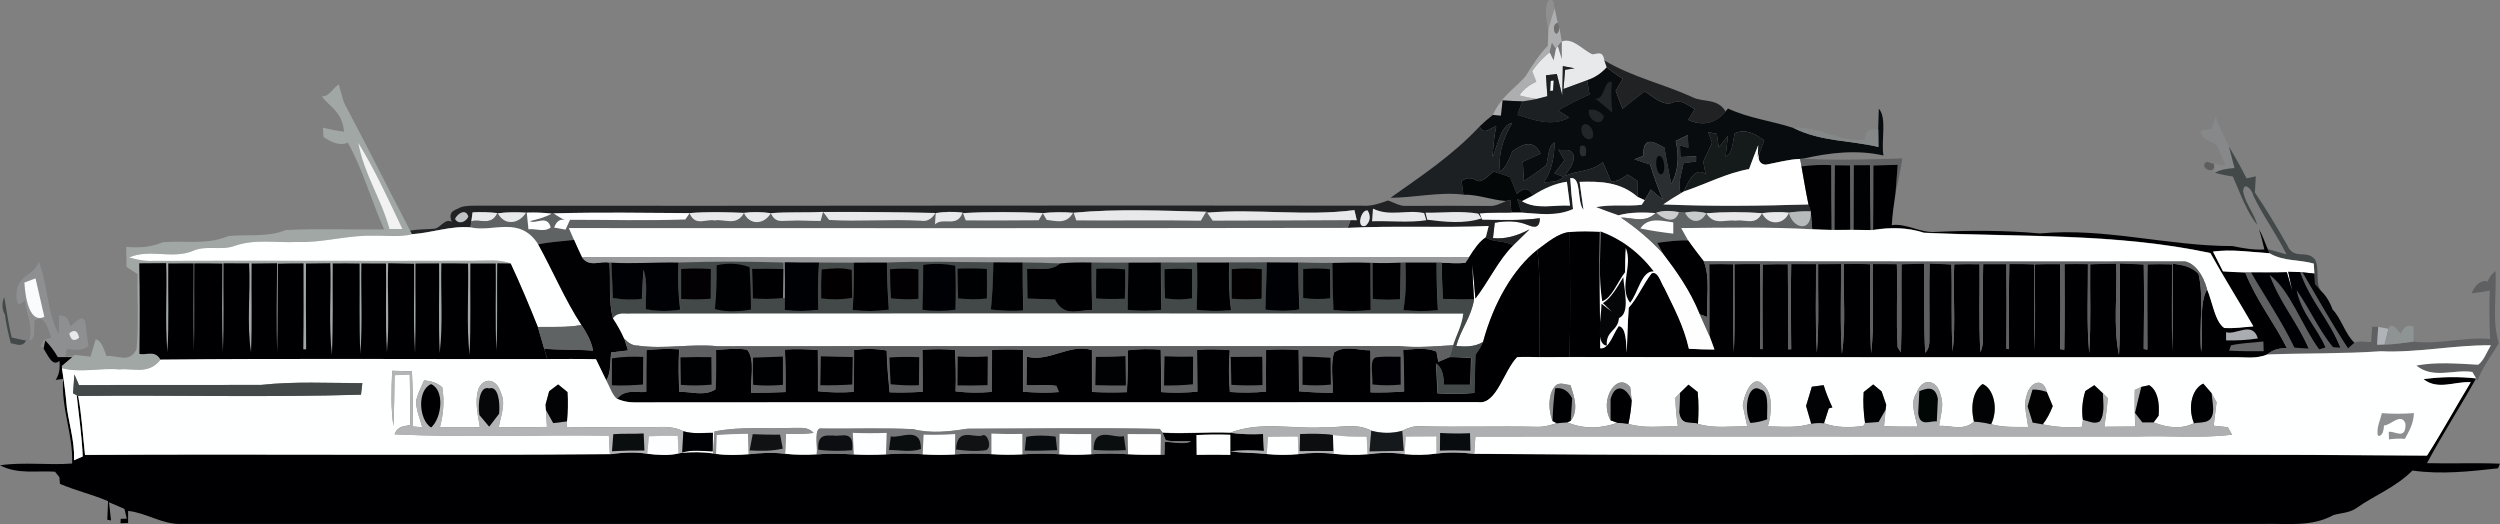 <?xml version="1.0" encoding="UTF-8"?>
<svg id="Layer_2" data-name="Layer 2" xmlns="http://www.w3.org/2000/svg" viewBox="0 0 513.5 107.64">
  <rect x="0" y="0" width="513.5" height="107.64" fill="#808080" stroke="none"/>
  <defs>
    <style>
      .cls-1 {
        fill: #020202;
      }

      .cls-1, .cls-2, .cls-3, .cls-4, .cls-5, .cls-6, .cls-7, .cls-8, .cls-9, .cls-10, .cls-11, .cls-12, .cls-13, .cls-14, .cls-15, .cls-16, .cls-17, .cls-18, .cls-19, .cls-20, .cls-21, .cls-22, .cls-23, .cls-24, .cls-25, .cls-26, .cls-27, .cls-28, .cls-29, .cls-30, .cls-31, .cls-32, .cls-33, .cls-34, .cls-35, .cls-36, .cls-37, .cls-38, .cls-39, .cls-40, .cls-41, .cls-42, .cls-43, .cls-44, .cls-45, .cls-46, .cls-47, .cls-48, .cls-49, .cls-50, .cls-51, .cls-52, .cls-53, .cls-54, .cls-55, .cls-56, .cls-57, .cls-58, .cls-59, .cls-60, .cls-61, .cls-62, .cls-63, .cls-64, .cls-65, .cls-66, .cls-67, .cls-68, .cls-69, .cls-70, .cls-71, .cls-72, .cls-73 {
        stroke-width: 0px;
      }

      .cls-2 {
        fill: #2a2e31;
      }

      .cls-3 {
        fill: #e7e8ea;
      }

      .cls-4 {
        fill: #feffff;
      }

      .cls-5 {
        fill: #000104;
      }

      .cls-6 {
        fill: #a9acb0;
      }

      .cls-7 {
        fill: #606364;
      }

      .cls-8 {
        fill: #8e8f91;
      }

      .cls-9 {
        fill: #010705;
      }

      .cls-10 {
        fill: #010003;
      }

      .cls-11 {
        fill: #111214;
      }

      .cls-12 {
        fill: #f2f2f2;
      }

      .cls-13 {
        fill: #8d8e90;
      }

      .cls-14 {
        fill: #e8e9eb;
      }

      .cls-15 {
        fill: #1c2023;
      }

      .cls-16 {
        fill: #030003;
      }

      .cls-17 {
        fill: #060709;
      }

      .cls-18 {
        fill: #8f8f8f;
      }

      .cls-19 {
        fill: #010204;
      }

      .cls-20 {
        fill: #77787a;
      }

      .cls-21 {
        fill: #fffeff;
      }

      .cls-22 {
        fill: #000002;
      }

      .cls-23 {
        fill: #c8cbcc;
      }

      .cls-24 {
        fill: #cccdcf;
      }

      .cls-25 {
        fill: #2b2e30;
      }

      .cls-26 {
        fill: #080c0e;
      }

      .cls-27 {
        fill: #b3b4b6;
      }

      .cls-28 {
        fill: #000005;
      }

      .cls-29 {
        fill: #f8fbfc;
      }

      .cls-30 {
        fill: #000103;
      }

      .cls-31 {
        fill: #6e6e6e;
      }

      .cls-32 {
        fill: #434949;
      }

      .cls-33 {
        fill: #78797b;
      }

      .cls-34 {
        fill: #fefeff;
      }

      .cls-35 {
        fill: #0b0e0f;
      }

      .cls-36 {
        fill: #0d0e10;
      }

      .cls-37 {
        fill: #030002;
      }

      .cls-38 {
        fill: #020305;
      }

      .cls-39 {
        fill: #050608;
      }

      .cls-40 {
        fill: #000003;
      }

      .cls-41 {
        fill: #b7bbbc;
      }

      .cls-42 {
        fill: #010103;
      }

      .cls-43 {
        fill: #0c0e11;
      }

      .cls-44 {
        fill: #212224;
      }

      .cls-45 {
        fill: #b0b4b8;
      }

      .cls-46 {
        fill: #1c2022;
      }

      .cls-47 {
        fill: #a1a7a5;
      }

      .cls-48 {
        fill: #101213;
      }

      .cls-49 {
        fill: #030708;
      }

      .cls-50 {
        fill: #222629;
      }

      .cls-51 {
        fill: #020304;
      }

      .cls-52 {
        fill: #15191b;
      }

      .cls-53 {
        fill: #87888a;
      }

      .cls-54 {
        fill: #212528;
      }

      .cls-55 {
        fill: #8e9394;
      }

      .cls-56 {
        fill: #fafbfc;
      }

      .cls-57 {
        fill: #919293;
      }

      .cls-58 {
        fill: #adaeaf;
      }

      .cls-59 {
        fill: #5f6062;
      }

      .cls-60 {
        fill: #090c0f;
      }

      .cls-61 {
        fill: #04070a;
      }

      .cls-62 {
        fill: #97999b;
      }

      .cls-63 {
        fill: #858889;
      }

      .cls-64 {
        fill: #030103;
      }

      .cls-65 {
        fill: #757779;
      }

      .cls-66 {
        fill: #fff;
      }

      .cls-67 {
        fill: #8f9092;
      }

      .cls-68 {
        fill: #aeafb1;
      }

      .cls-69 {
        fill: #5e5e5e;
      }

      .cls-70 {
        fill: #151a1b;
      }

      .cls-71 {
        fill: #bfc3c6;
      }

      .cls-72 {
        fill: #67686a;
      }

      .cls-73 {
        fill: #fdfeff;
      }
    </style>
  </defs>
  <g id="Layer_1-2" data-name="Layer 1">
    <path class="cls-18" d="M318.04,5.85c-.66-1.65-.98-6.99.99-5.64.07.36.21,1.11.28,1.47-.42,1.4-.86,2.76-1.27,4.16h0Z"/>
    <path class="cls-58" d="M318.04,5.85c.4-1.4.85-2.76,1.27-4.16.16.75.49,2.25.65,2.99-1.71.41-.16,4.1.33.96l.5,2.87c-.21.24-.63.72-.83.97l-.39.57c-.2-.31-.6-.91-.8-1.21-.12.47-.36,1.42-.48,1.9-1.3,1.02-2.51,2.29-3.58,3.86.21.54.63,1.62.84,2.16-1.24.61-2.47,1.36-3.45,2.8,1.19.31,2.39.56,3.59.74-1,.24-2.02.41-3.02.52-1.35-.05-2.69-.11-4.03-.2-.09.79-.27,2.35-.35,3.14-.56-.02-1.11-.09-1.65-.16,1.64-3.74,4.44-5.35,6.67-7.89,1.44-2.31,2.9-4.59,4.61-6.31l.12-3.56h0Z"/>
    <path class="cls-31" d="M320.3,5.64c-.5,3.14-2.05-.55-.33-.96l.33.96Z"/>
    <path class="cls-20" d="M318.78,8.85c.2.3.6.9.8,1.21-.12.57-.35,1.75-.47,2.34l-.81-1.65c.12-.47.36-1.42.48-1.9Z"/>
    <path class="cls-33" d="M319.96,9.49c.21-.25.63-.74.83-.97v3.62l-.83-2.65Z"/>
    <path class="cls-14" d="M320.8,8.51c2.24-.81,4.18,1.67,6.24,2.64.94.02,2.18-.92,2.49,1.26l.5,1.44c-1.22,1.34-2.61,2.19-4.03,2.64-1.62.6-3.24,1.17-4.85,1.79.08-.99.25-2.95.33-3.94l1.96-.3c-.81-.16-1.62-.31-2.43-.46-.03,1.51-.08,4.52-.11,6.04-.28-1.1-.84-3.31-1.12-4.42l-2.23.27c.1,1.44.19,2.86.28,4.3l-2.13.55c-1.21-.17-2.4-.42-3.59-.74.98-1.44,2.21-2.19,3.45-2.8-.22-.54-.63-1.62-.84-2.16,1.07-1.57,2.28-2.84,3.58-3.86l.81,1.65c.12-.59.35-1.76.47-2.34l.39-.57.83,2.65v-3.62h0Z"/>
    <path class="cls-44" d="M329.53,12.41c5.88,3.5,12.1,4.8,18.12,7.56,2.18,1.11,5.08.12,6.79,2.92-2.16,2.71-5.14,2.95-7.67,1.72.34-.54,1.01-1.64,1.35-2.19-1.38-.81-2.81-2-4.29-1.44-2.11,1.01-4.07-1.01-5.97-2.22-1.55,1.14-3.07,2.35-4.58,3.6-.48-1.24-.95-2.47-1.41-3.72.48-.81.96-1.64,1.44-2.45-1.1-.75-2.21-1.47-3.27-2.35,0,0-.5-1.44-.5-1.44Z"/>
    <path class="cls-46" d="M321,13.57c.8.15,1.62.3,2.43.46l-1.96.3c-.08.99-.25,2.95-.33,3.94,1.62-.61,3.24-1.19,4.85-1.79.13.74.37,2.21.5,2.95-2.18.92-4.32,2.06-6.45,3.27l2.29,1.45c-3.46,1.9-7.17.57-10.64-.56l.98-2.76c1-.11,2.02-.29,3.02-.52l2.13-.55c-.09-1.44-.19-2.86-.28-4.3l2.23-.27c.28,1.11.83,3.32,1.12,4.42.03-1.51.08-4.52.11-6.04Z"/>
    <path class="cls-26" d="M330.02,13.85c1.06.87,2.17,1.6,3.27,2.35-.48.81-.97,1.64-1.44,2.45.46,1.25.93,2.49,1.41,3.72,1.51-1.25,3.04-2.46,4.58-3.6,1.9,1.21,3.86,3.24,5.97,2.22,1.49-.56,2.92.62,4.29,1.44-.33.55-1,1.65-1.35,2.19,2.52,1.22,5.51.99,7.67-1.72l.51-.61c4.4,2.04,8.97,2.52,13.43,3.99,5.68,2.85,11.65,2.51,17.46,3.91,0-.9-.03-2.69-.04-3.59.03-1.06.1-3.21.13-4.29,1.72,1.94.43,6.65.95,9.63-5.46-1.24-11.06-.6-16.5.65l-.62.05c-2.34.07-4.66.75-6.98,1.17-.86.06-1.96-.69-1.38-2.39.25-.62.74-1.89.99-2.52-1.9-1.51-3.95-2.5-6.04-1.51-.46,1.75-.48,4.47-1.9,4.72.16-1.42.32-2.84.5-4.25-.63.81-1.26,1.62-1.88,2.44-.11-.69-.33-2.09-.43-2.79l-1.76-.39c.27.72.53,1.46.8,2.2l-1.81,3.91c.13.62.36,1.87.48,2.5-2.03-1.4-3.35,1.05-4.47,3.59l-.65.39c-.7-2.07.25-4.2.59-6.2.85-.11,1.7-.24,2.57-.36l.02-1.05-3.25.15c-.01-.6-.05-1.79-.07-2.39l1.71.46c-.03-.65-.07-1.94-.1-2.59-.84.4-1.67.81-2.5,1.22.75,3.14.53,6.34-.92,8.81-.52-2.46-.98-4.95-1.4-7.45-1.55-.77-4.49-2.94-4.31,1.7l-1.85.71c1.07.35,2.14.71,3.22,1.06.77,2.52,1.64,4.95,2.65,7.22-.83-.7-1.66-1.39-2.49-2.07-.42.74-.83,1.47-1.27,2.17l-1.44-.67c-.02-1.1-.05-2.2-.07-3.3-.67-.44-1.33-.87-1.99-1.3-1.08.87-2.21,1.51-3.42,1.41-.54-1.34-1.09-2.64-1.66-3.92-2.43,2.02-5.22,1.6-7.79,2.86.61-1.3,1.86-2.15,1.82-4.05-.53-2.05-2.14-1.02-3.16-1.39.31.54.93,1.64,1.24,2.19l-2.05,2.66,1.88.75c-1.26,1.2-2.72.97-4.09,1.09,1.53-2,2.2-4.99,2.23-8.18-1.24.62-1.29,2.96-1.66,4.66-1.53,1.19-3.07,2.25-4.64,3.25-.07-1.31-.16-2.62-.22-3.94,1.23-.54,2.45-1.09,3.68-1.67-1.59-3.14-3.92-1.85-5.84-.45-.66,1.64-1.32,3.39-2.5,4.06-.47-4.05.92-7.21,2.49-9.93-2.26.39-2.94,4.35-4.03,7.05.1-2.16.31-4.3.75-6.32-1.12.16-2.57,2.02-3.42,0,.89-.84,1.8-1.65,2.73-2.36.54.07,1.09.14,1.65.16.08-.79.26-2.35.35-3.14,1.34.09,2.69.15,4.03.2l-.98,2.76c3.48,1.14,7.18,2.46,10.64.56l-2.29-1.45c2.12-1.21,4.26-2.35,6.45-3.27-.13-.74-.37-2.21-.5-2.95,1.43-.45,2.81-1.3,4.03-2.64h0Z"/>
    <path class="cls-29" d="M318.53,16.62l.58-.07-.12,2.05-.57.06c.03-.5.08-1.52.11-2.04Z"/>
    <path class="cls-47" d="M66.05,19.76c1.48.27,2.33-1.77,3.54-2.4.45,1.44.72,3.1,1.39,4.34,4.5,8.45,8.81,17.16,13.27,25.68l.38.72c-2.63.66-5.28.22-7.93.3-5.22-.16-10.41,1.49-15.64,1.29-4.29.22-8.66-.69-12.9.81-2.81,1-5.71-.19-8.5,1-4.31,1.81-8.83-.47-13.13,1.36,1.3.37,2.61.69,3.92.72,22.34-.1,44.67.05,67-.04,2.48,0,4.99-.34,7.43.55l-2.75-.04c-.09,5.99.1,11.98-.16,17.96-.33-5.96-.08-11.95-.16-17.92-1.73-.01-3.46-.01-5.2,0-.07,6.26.15,12.55-.18,18.79-.67-6.19-.14-12.52-.31-18.77-1.82-.05-3.64-.06-5.46-.04-.18,6.14.38,12.38-.36,18.43-.28-6.14-.04-12.28-.12-18.43-1.62,0-3.23.01-4.84.02-.04,6.14.1,12.27-.1,18.41-.39-6.1-.13-12.23-.19-18.36-1.78-.05-3.55-.07-5.32-.1-.22,6.07.3,12.23-.26,18.27-.39-6.05-.1-12.15-.19-18.21-1.68-.02-3.36-.02-5.05-.02-.12,6.2.28,12.43-.23,18.58-.28-6.17-.1-12.37-.16-18.56-1.83-.04-3.67-.05-5.5-.02-.06,6.26.13,12.55-.18,18.79-.69-6.21-.13-12.57-.33-18.83-1.67,0-3.33.02-4.99.06-.01,5.87-.03,11.76.04,17.63-.15,0-.45-.02-.6-.04.07-5.87.06-11.75.04-17.62-1.75,0-3.5.01-5.25.06-.07,6.06,0,12.12-.14,18.18-.23-6.09-.07-12.18-.03-18.27-1.74,0-3.48.02-5.22.06-.09,6.07.15,12.16-.13,18.23-.93-5.89-.07-12.21-.4-18.26-1.75-.01-3.5-.02-5.25-.02-.07,6.09.15,12.17-.14,18.24-.23-6.05-.12-12.12-.1-18.18-1.92-.04-3.84-.06-5.76-.05-.06,6.04.04,12.07-.08,18.11-.16-6.04-.07-12.07-.06-18.11-1.73,0-3.47.01-5.2.02-.07,6.09.19,12.18-.19,18.24-.52-6.06-.05-12.21-.25-18.31l-5.52.04c.14,6.19.11,12.37.04,18.56,1.43.3,3.22-.87,4.34,1.22-2.42,3.19-5.62,1.74-8.45,2.02-3.94-.36-7.89.76-11.8-.25l-.04-.49,2.13-1.8.55-.42c1.07.14,2.14.26,3.22.37.36-1.2.71-2.39,1.07-3.57,1.14.22,1.67,1.97,2.21,3.45,2.01-.32,4.79,1.69,6.2-1.5.46-5.04.09-10.23.19-15.33l-2.26-1.47c-.01-1.02-.06-3.09-.07-4.11,2.51.19,5.02.09,7.47-.95,4.47-.46,9.04.61,13.45-1.27,3.95-.44,7.96.32,11.85-1.25,6.73-.37,13.46-.02,20.2-.15-2.6-5.81-4.45-12.53-7.46-17.81-1.66.76-3.43-.14-4.98-1.14-.03-.49-.09-1.45-.11-1.94,1.43.37,2.87.65,4.32.82-.41-4.27-2.95-4.99-4.64-7.34h0Z"/>
    <path class="cls-50" d="M327.61,20.19c2.02.56,1.68-3.64,3.44-3.41-.15,2.12-.09,4.26.12,6.36-1.18-1.02-2.36-2-3.56-2.95Z"/>
    <path class="cls-54" d="M326.33,22.6c1.02-.31,2.27.16,3.1,1.25-.24,2.35-3.36,1.05-3.1-1.25Z"/>
    <path class="cls-53" d="M454.17,26.52c.31-.85.63-1.7.95-2.55.71,2.32,1.82,4.14,2.74,6.21.38,1.42.76,2.86,1.12,4.31-1.37.1-2.74.25-4.04.96-.03-.26-.1-.8-.13-1.07l-.08-.69,2.38.34c-.36-.89-1.09-2.65-1.45-3.52-.92-2-3.19-.91-3.68-3.7l2.19-.29h0Z"/>
    <path class="cls-15" d="M285.58,40.65c6.21-4.44,12.6-8.56,18.33-14.68.86,2.02,2.31.16,3.42,0-.45,2.02-.65,4.16-.75,6.32,1.09-2.7,1.77-6.66,4.03-7.05-1.58,2.72-2.96,5.89-2.49,9.93,1.18-.67,1.84-2.42,2.5-4.06,1.92-1.4,4.26-2.69,5.84.45-1.24.59-2.46,1.14-3.68,1.67.07,1.31.15,2.62.22,3.94,1.56-1,3.11-2.06,4.64-3.25.37-1.7.42-4.04,1.66-4.66-.02,3.2-.7,6.19-2.23,8.18,1.38-.11,2.84.11,4.09-1.09l-1.88-.75,2.05-2.66c-.31-.55-.92-1.65-1.24-2.19,1.01.36,2.63-.66,3.16,1.39.04,1.9-1.21,2.75-1.82,4.05,2.56-1.26,5.36-.84,7.79-2.86.57,1.29,1.12,2.59,1.66,3.92,1.21.1,2.34-.54,3.42-1.41.66.42,1.32.86,1.99,1.3.01,1.1.04,2.2.07,3.3-3.68-3.19-7.87-3.2-11.92-3.09l.8,5.75c-1.44-1.79-.29-6.82-2.71-6.52.13,2.14.32,4.25.57,6.35-3.49,1.57-7.06.95-10.61.72-.22-.7-.66-2.11-.89-2.81l.98.47c3.18,1.81,6.59.69,9.88.91-.22-1.64-.42-3.26-.64-4.9-2.42.34-4.76,1.4-7.03,2.85-.95-1.99-2.11-1.37-3.24-.35-.48-1.16-.96-2.32-1.43-3.47-1.13-.39-2.25-.76-3.37-1.12-1.08.85-2.13,2.2-3.38,1.92-1.03-.75-2.14-.74-3.16.01.09.7.27,2.1.36,2.81-5.02-.59-10.01.64-15.01.66h0Z"/>
    <path class="cls-50" d="M324.87,26.06c.77-1.47,2.75.21,2.3,2.12-.81,1.17-2.73-.2-2.3-2.12Z"/>
    <path class="cls-63" d="M368.38,26.27c4.96-.55,9.74,3.14,14.66,2.4.26-2.55,1.63-2.05,2.76-2.07.01.9.04,2.69.04,3.59-5.81-1.4-11.78-1.06-17.46-3.91Z"/>
    <path class="cls-25" d="M344.19,28.97c.83-.41,1.66-.82,2.5-1.22.02.65.07,1.94.1,2.59l-1.71-.46c.01.6.05,1.79.07,2.39l3.25-.15-.02,1.05c-.86.12-1.72.25-2.57.36-.33,2-1.29,4.12-.59,6.2-1.21.7-2.4,1.44-3.57,2.26,9.93.44,19.88.31,29.82.01l.47,1.41c-1.5-.05-2.99.05-4.48.26v.02c-1.84-.24-3.68-.14-5.52.09h-.03c-3.8-.26-7.62-.27-11.42.02h-.02c-1.44-.4-2.92-.42-4.36-.12-.31-.04-.94-.09-1.24-.11-1.55-.26-3.13-.41-4.64.12l-.16.07c-2.55-.14-5.1-.22-7.61.47-1.54-.55-3.09-1.06-4.61-1.69,3.11-.61,6.24-.14,9.37-.47l.62-.95c.43-.7.85-1.44,1.27-2.17.83.69,1.66,1.37,2.49,2.07-1-2.27-1.88-4.7-2.65-7.22-1.08-.35-2.14-.71-3.22-1.06l1.85-.71c-.18-4.64,2.76-2.47,4.31-1.7.42,2.5.88,4.99,1.4,7.45,1.45-2.47,1.67-5.67.92-8.81h0Z"/>
    <path class="cls-70" d="M350.86,27.13l1.76.39c.1.7.32,2.1.43,2.79.63-.81,1.25-1.62,1.88-2.44-.18,1.41-.34,2.82-.5,4.25,1.41-.25,1.44-2.97,1.9-4.72,2.08-.99,4.14,0,6.04,1.51-.25.64-.74,1.9-.99,2.52l-.36.89.12-2.49c-.65,1.61-1.27,3.25-1.88,4.9-4.55.79-8.93,3.1-13.4,4.6,1.12-2.54,2.44-4.99,4.47-3.59-.12-.62-.36-1.87-.48-2.5l1.81-3.91c-.27-.74-.53-1.47-.8-2.2h0Z"/>
    <path class="cls-12" d="M73.58,29.33c3.34,5.39,6.19,11.63,9.07,17.71-.88.01-1.76.01-2.64,0-1.73-6.3-5.18-11.13-6.42-17.71Z"/>
    <path class="cls-2" d="M324.58,30.02c1.03-.41,1.41.22,1.12,1.95-1.05.45-1.43-.2-1.12-1.95Z"/>
    <path class="cls-66" d="M359.26,34.73c.61-1.65,1.22-3.29,1.88-4.9l-.12,2.49.36-.89c-.58,1.7.52,2.45,1.38,2.39,2.32-.42,4.64-1.1,6.98-1.17.07.37.2,1.14.28,1.52.47,2.61.9,5.25,1.44,7.82-9.94.3-19.89.42-29.82-.01,1.17-.82,2.36-1.56,3.57-2.26l.65-.39c4.47-1.5,8.86-3.81,13.4-4.6h0Z"/>
    <path class="cls-32" d="M457.86,30.18c1.25,2.07,2.45,4.22,3.59,6.46l1.89-.42c-.04.84-.14,2.5-.19,3.32,2.33,3.39,4.5,7.07,6.64,10.8,1.32,3.15,3.91.9,5.65,2.87,1.15,1.86-.06,4.87,1.35,6.61-.33-.36-.97-1.1-1.3-1.47-.03-.54-.09-1.61-.13-2.15l-.13-2.06c-3.02-.87-6.16-.41-9.09-2.12l-.37-.86,3.89,1.1c-2.14-4.29-4.77-7.77-6.85-12.12-.19-1.27-2.08-3.06-2.06-.72.56,2.6,2.17,4.19,2.88,6.74-2.11-2.5-3.49-6.45-5-9.91-1.24-.17-2.48-.42-3.7-.77,1.3-.71,2.67-.86,4.04-.96-.36-1.45-.74-2.89-1.12-4.31Z"/>
    <path class="cls-61" d="M340.39,32.27c1.06-1.19,1.95,2.16,1.15,3.35-1.06.92-1.72-2.14-1.15-3.35Z"/>
    <path class="cls-59" d="M369.75,32.64l.62-.05c6.79.39,13.58.15,20.37-.05-.39,2.42-.83,4.8-1.4,7.11.16-1.94.32-3.86.45-5.8-1.67.04-3.35.07-5.02.14,0,4.41,0,8.82-.05,13.25h-.52c-.09-4.44-.12-8.87-.11-13.32l-3.32.02c0,4.42,0,8.85-.04,13.27h-.68c-.01-4.41-.02-8.82-.04-13.23l-3.1-.04c-.04,4.44-.07,8.86-.07,13.3h-.62c-.06-4.45-.08-8.88-.08-13.32-2.04-.11-4.09-.02-6.11.25-.07-.39-.21-1.15-.28-1.52Z"/>
    <path class="cls-69" d="M454.81,34.38c-.57,1.49-3.26-.25-1.5-1.16.36.11,1.07.36,1.42.47l.08.69h0Z"/>
    <path class="cls-49" d="M306.77,35.24c1.12.36,2.24.74,3.37,1.12.47,1.15.95,2.31,1.43,3.47,1.12-1.02,2.29-1.64,3.24.35l-2.21,1.14-.98-.47c.22.7.66,2.11.89,2.81h-2.08c-.05-.66-.15-1.96-.2-2.62l-.87.25c-2.94-.17-5.82-1.39-8.78-1.3-.09-.71-.27-2.11-.36-2.81,1.03-.75,2.13-.76,3.16-.01,1.25.27,2.3-1.07,3.38-1.92Z"/>
    <path class="cls-42" d="M370.02,34.17c2.02-.27,4.07-.36,6.11-.25,0,4.44.02,8.87.08,13.31-1.33-.02-2.66-.06-3.97-.14-.1-1.24-.2-2.46-.31-3.69l-.47-1.41c-.54-2.57-.97-5.21-1.44-7.82h0Z"/>
    <path class="cls-22" d="M376.9,33.94l3.1.04c.02,4.41.03,8.82.04,13.23-.8.01-2.41.01-3.22.02,0-4.44.03-8.86.07-13.3Z"/>
    <path class="cls-19" d="M380.77,33.94l3.32-.02c0,4.45.02,8.88.11,13.33l-3.47-.04c.03-4.42.04-8.85.04-13.27h0Z"/>
    <path class="cls-22" d="M384.77,33.99c1.67-.06,3.34-.1,5.02-.14-.13,1.94-.29,3.86-.45,5.8-.31,2.17-.65,4.35-.77,6.59,3.01-.4,5.89,1.62,8.9,1.4,7.18-.34,14.36-.34,21.53.31,13.21-1.26,26.36,2.62,39.55,2.59,2.17.45,4.35.84,6.55.7-.31-1.45-.68-2.85-1.13-4.19.73,1.2,1.21,2.71,1.81,4.1l.37.86c-3.88-.25-7.74-.86-11.62-.34.68,1.35,1.36,2.7,2.05,4.05,1.52.11,3.04.2,4.58.22,2.35,5.9,5.85,10.11,8.55,15.53-1.38.05-2.77.24-4.01,1.32-2.35,1.01-4.79.5-7.19.57-45.37.02-90.75,0-136.12-.04.19-8.56.1-17.12.04-25.69,2.06-.19,4.12-.14,6.19-.04-.1,7.97,0,15.97.07,23.94,1.82.19,2.58-2.9,3.8-4.57,1.59.24,1.5,3.5,1.64,5.46.13-3.07.19-6.16.41-9.23,1.77-1.95,3.01-4.91,4.69-7.05,1.32-.57,1.86,1.82,2.64,3.02,1.88,3.91,3.95,7.67,5.03,12.46,1.74.11,3.49.15,5.25.16-.26-.71-.78-2.16-1.05-2.87-.01-4.89.04-9.78-.02-14.67,1.63-.02,3.26-.02,4.9.01.06,6.02-.14,12.06.16,18.06.25-6.01.13-12.03.11-18.06,1.76-.05,3.52-.06,5.28-.05.1,5.82.08,11.65.01,17.48.13-.01.37-.02.5-.02-.04-5.8-.06-11.58.02-17.37,1.72-.04,3.45-.06,5.17-.04.07,5.82.04,11.66.05,17.48h.64c-.08-5.85-.1-11.68,0-17.52,1.7-.01,3.39-.01,5.09.01.04,6.06-.19,12.15.18,18.19.49-6.02.19-12.12.26-18.18,1.56-.02,3.13-.04,4.7-.04.04,6.16-.21,12.35.18,18.49.89-6.04.22-12.33.42-18.48,1.8-.06,3.6-.05,5.41.05.05,6.1-.17,12.21.17,18.28.72-6.04.2-12.23.36-18.33,1.64-.01,3.27,0,4.93.04.17,5.67-.17,11.4.16,17.06l.68,1.06c.21-6.02.04-12.07.11-18.11,1.55-.05,3.1-.1,4.65-.14.09,6.11-.11,12.25.22,18.34.63-.65.92-1.59.86-2.8.05-5.19-.09-10.37.05-15.56l4.47.2c.19,5.97-.11,11.97.26,17.92.69-5.89,0-11.97.33-17.94,1.73-.05,3.46-.06,5.2-.02.06,6.02-.17,12.07.16,18.08.37-.8.55-1.71.54-2.72.02-5.12-.09-10.26.04-15.38h4.76c.07,5.8.05,11.6,0,17.39l.55.06c0-5.84-.07-11.66.06-17.48,1.7-.01,3.4.01,5.11.07.04,5.91-.04,11.82.09,17.73.15-5.91.06-11.82.04-17.73,1.73-.05,3.45-.06,5.19-.04.08,5.81.05,11.63,0,17.46.22.02.65.09.86.12.1-5.87.07-11.73.04-17.59,1.6-.04,3.2-.04,4.81,0,.04,6.1-.29,12.22.27,18.28.39-6.07.13-12.17.2-18.24,1.77-.09,3.54-.12,5.32-.15.31,6.22-.67,12.78.6,18.78.34-6.26.08-12.55.2-18.81,1.62.06,3.25.12,4.88.21.09,5.79.07,11.57-.01,17.36l.76.15c0-5.85-.07-11.7.01-17.53,1.68-.05,3.36-.05,5.05,0,.01,5.95-.09,11.91.05,17.87.17-6,.1-12.01.09-18.01,1.8.27,3.71.44,5.3,2.1,1.18,5.09.04,10.71.54,16.02.57-4.19-.61-9.61,1.24-12.85,1.1,2.62,1.59,6.59,3.51,7.92,1.99.14,3.98-.17,5.98-.32-2.91-5.07-5.98-9.9-8.83-15.06-19.49-4.15-39.23-3.25-58.84-4.17-3.45-1.12-6.95-1.12-10.44-.57.04-4.42.05-8.83.05-13.25h0Z"/>
    <path class="cls-34" d="M322.54,36.59c2.42-.3,1.27,4.74,2.71,6.52l-.8-5.75c4.04-.11,8.24-.1,11.92,3.09l1.44.67-.62.95c-3.13.34-6.26-.14-9.37.47,1.53.62,3.07,1.14,4.61,1.69,2.52-.7,5.07-.61,7.61-.47-2.2,2.14-4.73.9-7.1.92,3,2,5.89,4.41,8.61,7.35,2.8,3.67,5.58,7.54,7.59,12.51.65,1.46,1.32,2.91,1.96,4.39.27.71.79,2.16,1.05,2.87-1.76-.01-3.51-.05-5.25-.16-1.08-4.79-3.15-8.55-5.03-12.46-.78-1.2-1.32-3.6-2.64-3.02-1.67,2.14-2.92,5.1-4.69,7.05-.22,3.07-.28,6.16-.41,9.23-.15-1.96-.06-5.22-1.64-5.46-1.21,1.67-1.98,4.76-3.8,4.57-.08-7.97-.17-15.97-.07-23.94-2.07-.1-4.13-.15-6.19.04-2.38.22-4.53,2.1-6.67,3.66-4.85,3.86-8.94,10.72-11.16,18.96-1.77,1.06-3.67.99-5.52.84.95-3.49,3.06-5.86,3.67-9.58-.15-2.39-.31-4.79-.35-7.19.25,2.31.43,4.65.63,6.99,2.68-3.45,4.79-8.02,7.74-10.9,1.12-1.14,2.27-2.19,3.39-3.32-2.43,1.31-4.96,2.07-7.52,1.81.09-.8.28-2.37.37-3.16,2.26-.4,4.56-.46,6.78.46.89.34,2.49,1.02,2.47-1.39-3.94.54-7.94.34-11.86.32l-.51-1.32c2.17-.16,4.34-.16,6.52-.16h2.08c3.55.22,7.12.85,10.61-.72-.25-2.1-.45-4.21-.57-6.35h0Z"/>
    <path class="cls-4" d="M314.81,40.19c2.26-1.45,4.61-2.51,7.03-2.85.22,1.64.42,3.26.64,4.9-3.29-.22-6.7.9-9.88-.91l2.21-1.14Z"/>
    <path class="cls-44" d="M279.91,42.25c1.76.15,3.48-.46,5.19-1.07,1.23.41,2.42,1.2,3.69,1.11,5.69-.05,11.38-.02,17.07.01,1.2.11,2.34-.51,3.5-1.01l.87-.25c.05.66.15,1.96.2,2.62-2.18,0-4.35,0-6.52.16l.51,1.32c3.92.01,7.93.21,11.86-.32.01,2.41-1.58,1.72-2.47,1.39-2.22-.92-4.53-.86-6.78-.46-.09.79-.28,2.36-.37,3.16,2.56.26,5.08-.5,7.52-1.81-1.12,1.14-2.28,2.19-3.39,3.32-1.83-1.09-3.83-.54-5.63-1.65l.6-2.35c-9.65.42-19.3-.1-28.95.39.16-.4.46-1.21.62-1.61l1.25.02-.48-2.07c-10.03,1.31-20.16-.32-30.22.52l-.18-.3-.09.12c-9.06-.21-18.15-.65-27.19.2h-.12c-2.06-.16-4.13-.15-6.19.07v-.02c-5.47-.21-10.94-.29-16.4.02l-.1-.11c-1.83-.21-3.68-.19-5.5.1h-.09c-7.67-.19-15.36-.25-23.03-.22l-.04-.02c-3.57.21-7.14-.01-10.7.27h-.04c-1.83-.26-3.67-.31-5.51-.06h0c-3.71-.15-7.44-.27-11.16.05-9.3-.06-18.61-.21-27.92.05l-.42.05c-1.7-.2-3.4-.26-5.11-.2h-.16c-1.92-.11-3.84-.11-5.76.14l-.11-.05c-1.7-.17-3.4-.26-5.11-.14-.06.46-.18,1.37-.25,1.84l-.16,1.24c-4.03-.36-7.99,1.15-12.01,1.4l-.38-.72c1.67-.32,3.35-.25,5.02-.4,1.23-.2,2.21-2.25,3.53-1.39-.98-2.42.99-2.45,1.78-3,1.2-.41,2.43-.32,3.65-.34,60.56.09,121.13-.11,181.68,0Z"/>
    <path class="cls-71" d="M93.46,44.95c.56-1.16,2.25-2.17,2.74-.46-.54,1.24-2.16,1.65-2.74.46Z"/>
    <path class="cls-14" d="M97.06,43.63c1.7-.12,3.4-.04,5.11.14-1.23,2.76-3.6,1.11-5.35,1.7.07-.46.19-1.37.25-1.84Z"/>
    <path class="cls-7" d="M102.16,43.77l.11.05c1.39,2.61,4.3,2.19,5.76-.12h.16c.11,1.12.22,2.26.34,3.4,1.49-.21,3.19.69,4.56-.36-.69-2.71-2.96-.61-4.31-1.31,1.52-.36,3.04-.72,4.51-1.54l.42-.05c1,.69,2.02,1.27,3.07,1.74-1.37-.85-2.36-.46-2.96,1.17.58.11,1.75.32,2.33.42l.92-2.02c7.89-.01,15.8.21,23.69-.07.22-.32.65-.96.88-1.29,1.14,2.82,3.43,1.1,5.13,1.49,2.01-.39,4.47,1.31,6.03-1.54h0c1.21,2.65,4.18,2.36,5.51.06h.04c.88,2.14,2.49,1.49,3.8,1.54,2.13-.14,4.26.07,6.39.05.12-.47.37-1.4.5-1.86l.04.02c.3.41.9,1.22,1.21,1.64,6.26.36,12.53-.19,18.8.15,1.12.21,2.21-.19,3.02-1.57h.09c-.04.59-.12,1.75-.16,2.32,1.74-1.61,4.52.8,5.66-2.41l.1.11.54,1.47c4.99.06,9.99-.01,14.98-.02.22-.37.65-1.1.86-1.47v.02c.21.34.6,1.04.8,1.37,1.82.16,3.99,1.04,5.41-1.45h.12c.13.39.4,1.17.54,1.56,8.52.06,17.05-.09,25.57.06.27-.45.8-1.36,1.07-1.82l.09-.12.18.3,1.12,1.62c9.45-.02,18.89-.04,28.34-.1-.16.4-.46,1.21-.62,1.61-53.32.09-106.65.06-159.97.04.26.6.79,1.82,1.06,2.42-2.46.29-4.91.4-7.35.91-3.8-5.96-9.29-2.4-13.9-3.49l.16-1.24c1.75-.59,4.12,1.06,5.35-1.7h0Z"/>
    <path class="cls-14" d="M102.27,43.81c1.92-.25,3.84-.25,5.76-.12-1.46,2.31-4.37,2.74-5.76.12Z"/>
    <path class="cls-73" d="M108.2,43.68c1.7-.06,3.41,0,5.11.2-1.47.81-2.99,1.17-4.51,1.54,1.35.7,3.62-1.4,4.31,1.31-1.38,1.05-3.07.15-4.56.36-.12-1.14-.23-2.27-.34-3.41h0Z"/>
    <path class="cls-73" d="M113.73,43.83c9.3-.26,18.61-.11,27.92-.05-.22.32-.66.96-.88,1.29-7.89.29-15.8.06-23.69.07l-.92,2.02c-.58-.1-1.75-.31-2.33-.42.6-1.64,1.59-2.02,2.96-1.17-1.04-.46-2.07-1.05-3.07-1.74Z"/>
    <path class="cls-14" d="M141.65,43.78c3.71-.32,7.44-.2,11.16-.05-1.56,2.85-4.02,1.15-6.03,1.54-1.7-.39-3.99,1.34-5.13-1.49Z"/>
    <path class="cls-14" d="M152.81,43.73c1.84-.25,3.68-.2,5.51.06-1.32,2.3-4.3,2.59-5.51-.06Z"/>
    <path class="cls-14" d="M158.35,43.79c3.56-.29,7.13-.06,10.7-.27-.13.46-.38,1.39-.5,1.86-2.14.02-4.26-.19-6.39-.05-1.32-.05-2.93.6-3.8-1.54Z"/>
    <path class="cls-14" d="M169.09,43.54c7.67-.02,15.35.04,23.03.21-.81,1.39-1.91,1.79-3.02,1.57-6.27-.34-12.54.21-18.8-.15-.31-.41-.91-1.22-1.21-1.64h0Z"/>
    <path class="cls-14" d="M192.21,43.77c1.82-.29,3.67-.31,5.5-.1-1.15,3.21-3.92.8-5.66,2.41.04-.57.13-1.74.16-2.31h0Z"/>
    <path class="cls-14" d="M197.82,43.78c5.46-.31,10.93-.24,16.38-.02-.22.37-.65,1.1-.86,1.47-4.99.01-9.99.09-14.98.02l-.54-1.47Z"/>
    <path class="cls-14" d="M214.21,43.78c2.06-.22,4.13-.24,6.19-.07-1.42,2.49-3.59,1.61-5.41,1.45-.2-.34-.59-1.04-.78-1.37h0Z"/>
    <path class="cls-14" d="M220.53,43.7c9.04-.85,18.13-.41,27.19-.2-.27.46-.8,1.37-1.07,1.82-8.52-.15-17.05,0-25.57-.06-.14-.39-.41-1.17-.54-1.56Z"/>
    <path class="cls-14" d="M247.98,43.68c10.06-.85,20.19.79,30.22-.52l.48,2.07-1.25-.02c-9.45.06-18.89.07-28.34.1,0,0-1.12-1.62-1.12-1.62Z"/>
    <path class="cls-14" d="M280.57,46.34c-2.12.86-1.07-3.44.36-3.11.67,1.16.55,2.19-.36,3.11Z"/>
    <path class="cls-14" d="M281.82,45.46c.04-.65.15-1.96.19-2.61,3.41,1.69,7.03.14,10.52.92l.43,1.47c-3.71.55-7.44.09-11.15.21Z"/>
    <path class="cls-14" d="M292.8,43.68c3.6.05,7.23-.42,10.82.19l.68.99c-3.61,1.17-7.51.72-11.15.27,0,0-.35-1.45-.35-1.45Z"/>
    <path class="cls-7" d="M340.05,43.77l.16-.07c1.28,1.15,3.79,2.56,4.64-.12.31.02.93.07,1.24.11,1.12,2.15,3.21,2.32,4.36.12h.02c1.63,2.65,4.02,1.19,6.04,1.52,1.77-.4,4.07,1.17,5.38-1.55h.03c1.17,2.5,4.39,2.55,5.52-.09v-.02c.74,3.27,4.68,4.24,4.48-.26.11,1.22.22,2.45.31,3.69-8.97-.49-17.94-.32-26.9-.24.35.64,1.06,1.91,1.41,2.54-2.12-.09-4.24.21-6.35.49l1.16,2.16c-2.72-2.94-5.61-5.35-8.61-7.35,2.37-.02,4.9,1.21,7.1-.92h0Z"/>
    <path class="cls-24" d="M340.21,43.69c1.52-.54,3.1-.39,4.64-.12-.86,2.69-3.36,1.27-4.64.12Z"/>
    <path class="cls-23" d="M346.1,43.68c1.44-.3,2.92-.27,4.36.12-1.15,2.2-3.24,2.02-4.36-.12Z"/>
    <path class="cls-14" d="M350.49,43.8c3.8-.3,7.61-.29,11.42-.02-1.31,2.72-3.61,1.15-5.38,1.55-2.02-.34-4.41,1.12-6.04-1.52Z"/>
    <path class="cls-14" d="M361.93,43.78c1.83-.22,3.68-.32,5.52-.09-1.12,2.64-4.35,2.59-5.52.09Z"/>
    <path class="cls-41" d="M367.45,43.67c1.49-.21,2.98-.31,4.48-.26.2,4.5-3.74,3.54-4.48.26Z"/>
    <path class="cls-34" d="M336.92,46.93c1.68-2.49,4.62-1.5,6.77-1.25,0,.59,0,1.74,0,2.31-2.26-.26-4.52-.6-6.77-1.06Z"/>
    <path class="cls-4" d="M84.63,48.1c4.03-.25,7.99-1.76,12.01-1.4,4.61,1.09,10.11-2.47,13.9,3.49,3.01,5.44,5.59,11.55,8.88,16.56-2.98.55-5.96.36-8.95.41-1.77-4.45-3.62-8.85-5.59-13.06-2.44-.89-4.95-.55-7.43-.55-22.33.09-44.66-.06-67,.04-1.32-.04-2.63-.35-3.92-.72,4.3-1.84,8.82.45,13.13-1.36,2.79-1.19,5.69,0,8.5-1,4.24-1.5,8.6-.59,12.9-.81,5.23.2,10.41-1.45,15.64-1.29,2.64-.07,5.3.36,7.93-.3Z"/>
    <path class="cls-4" d="M116.85,46.85c53.32.02,106.65.05,159.97-.04,9.65-.49,19.3.04,28.95-.39l-.6,2.35c-1.32.85-2.39,2.44-3.4,4.04-60.75.09-121.5.14-182.25-.01-.55-1.15-1.09-2.34-1.61-3.52-.27-.6-.8-1.82-1.06-2.42h0Z"/>
    <path class="cls-4" d="M345.34,46.85c8.96-.09,17.93-.25,26.9.24,1.32.07,2.64.11,3.97.14h.62c.8,0,2.41,0,3.22-.01h.68l3.47.04h.52c3.49-.56,6.99-.56,10.44.56,19.61.92,39.35.02,58.84,4.17,2.86,5.16,5.92,9.98,8.83,15.06-2,.15-4,.46-5.98.32-1.92-1.34-2.4-5.3-3.51-7.92-.82-3.05-2.52-5.31-4.51-5.74-32.96,0-65.93.04-98.89-.05-1.08-1.4-2.17-2.79-3.2-4.27-.35-.62-1.06-1.9-1.41-2.54h0Z"/>
    <path class="cls-30" d="M301.76,52.81c1.01-1.6,2.08-3.19,3.4-4.04,1.81,1.11,3.8.56,5.63,1.65-2.95,2.87-5.06,7.45-7.74,10.9-.2-2.34-.39-4.67-.63-6.99.04,2.4.2,4.8.35,7.19-2.16.06-4.31.05-6.46-.11l-.22-7.45c1.62.07,3.25.17,4.88.04.19-.3.6-.89.8-1.19h0Z"/>
    <path class="cls-42" d="M315.77,51.31c2.14-1.56,4.29-3.44,6.67-3.66.05,8.57.15,17.13-.04,25.69-2.04.02-4.09.04-6.13.02-.3-7.35.36-14.78-.5-22.06h0Z"/>
    <path class="cls-30" d="M328.73,47.53c3.9,1.41,7.79,4.06,10.94,8.22-2.48-.21-3.18,4.36-4.85,6.44-2.41-3.25.65-7.59-.88-11.27-.17,1.65-.12,3.32-.15,4.99-1.55,1.97-2.69,5.26-4.69,5.96-.77-4.66-.38-9.57-.37-14.33h0Z"/>
    <path class="cls-10" d="M110.55,50.19c2.44-.51,4.9-.62,7.35-.91.52,1.19,1.06,2.37,1.61,3.52,1.53,2.26,3.8.71,5.65,1.16.31,3.76-.24,7.9.74,11.43.84,1.26,1.64,2.64,2.31,4.17l.77,2.41-3.46.42c-.25,1.92-.02,4.29-1.01,5.7-.69-1.45-1.38-2.87-2.09-4.3-3.33-.07-6.68-.06-10.01-.04l-.63-2.15c3.33.34,6.69.11,10.03.42-.4-2.21-1.44-3.75-2.39-5.3-3.29-5.01-5.87-11.12-8.88-16.56Z"/>
    <path class="cls-22" d="M340.4,49.88c2.11-.27,4.23-.57,6.35-.49,1.03,1.49,2.12,2.87,3.2,4.27,1.38,3.32.54,7.67.73,11.45l-1.53-.56c-2.01-4.97-4.79-8.83-7.59-12.51,0,0-1.16-2.16-1.16-2.16Z"/>
    <path class="cls-62" d="M119.51,52.8c60.75.15,121.5.1,182.25.01-.2.3-.6.89-.8,1.19-1.63.14-3.25.04-4.88-.04-.25,0-.76-.02-1.01-.02-2.14-.01-4.26-.01-6.39,0l-.98.02c-1.93.07-3.86.11-5.78.04h-.42c-2.61-.1-5.22-.06-7.83.01-2.34.05-4.67-.04-7-.07l-6.46-.04c-2.58.02-5.16.06-7.74.02-2.2,0-4.4,0-6.59.01-2.48.04-4.96.01-7.44,0-2.23.02-4.45.02-6.67.02-2.53.01-5.05.04-7.58-.02-2.17-.02-4.32-.06-6.48.19-2.56-.11-5.11-.2-7.67-.2-2.01.01-4.02-.02-6.02-.04-7.29-.05-14.57-.27-21.87.05-2.26-.01-4.53.01-6.8.02-2.38.01-4.76-.01-7.15-.02-2.35.01-4.7,0-7.05-.06.03,2.45.06,4.89.03,7.34l-.36.02c.01-2,.04-4,.07-5.99v-1.31c-7.17-.24-14.36-.26-21.55,0-4.59-.09-9.18.27-13.78.02h-.42c-1.85-.45-4.12,1.1-5.65-1.16h0Z"/>
    <path class="cls-22" d="M304.61,70.27c2.22-8.23,6.3-15.1,11.16-18.96.86,7.27.2,14.71.5,22.06-1.55,0-3.1-.12-4.64.01-2.77,2.85-4.23,9.81-7.99,9.23-57.8.06-115.61-.01-173.41.05-1.19,0-2.36-.24-3.51-.75,1.75-2.12,4-1.17,6-1.42-.01-2.86,0-5.71.04-8.57,2.24-.25,4.48-.31,6.72-.17-.15,2.91-.13,5.85.05,8.75,2.43-.1,5.09.96,7.4-.51.19-2.69.11-5.41.12-8.12,2.13-.12,4.26-.4,6.39-.04,1.7,1.97.64,5.95.85,8.85,2.34,0,4.69-.05,7.03-.15.04-2.91,0-5.82-.13-8.73,2.26-.14,4.52-.1,6.78.11.04,2.81.04,5.64.03,8.45,2.43.27,4.88.3,7.32.14.04-2.87.07-5.74.09-8.61,2.23-.3,4.47-.3,6.7.11.07,2.89.32,5.74.6,8.58,2.26.07,4.53.04,6.8-.11-.03-2.87-.05-5.75-.07-8.62,2.23-.17,4.47-.16,6.71.02.15,2.84.21,5.67.11,8.52,2.46.3,4.94.32,7.41.11.02-2.87.04-5.76.06-8.63,2.13-.12,4.26-.14,6.39-.01.01,2.87.02,5.74,0,8.61,2.45.16,4.9.27,7.35.06-.13-.31-.41-.95-.54-1.27-2.03-.31-4.08-.04-6.12-.12.02-1.96.05-3.92.08-5.89,4.56,1.21,8.83-2.76,13.38-1.34.02,2.86.03,5.74.02,8.6,2.38.11,4.76.12,7.15.04.16-2.86.22-5.72.19-8.6,2.26-.27,4.51-.3,6.77-.14.07,2.91.1,5.82.08,8.73,2.48.17,4.96.14,7.44-.09l-.07-8.58c2.24-.17,4.49-.15,6.74.06-.25,2.85-.22,5.74.01,8.58,2.47.17,4.94.16,7.41-.07-.04-2.86-.03-5.71.01-8.56,2.23-.16,4.47-.16,6.71.01l.09,8.48c2.29.21,4.59.3,6.89.31.07-2.72-.46-5.72.26-8.26,2.31-1.62,5.04-.39,7.51-.47.03,2.89.03,5.76.02,8.65,2.3.05,4.59-.01,6.89-.19-.01-2.85-.07-5.7-.2-8.55,2.27-.11,4.59-.55,6.84.35.1.54.29,1.6.39,2.12.75-.34,1.51-.66,2.27-.97,1.48-.01,2.96.1,4.45.2-.06,1.84-.11,3.66-.16,5.5-1.82-.01-3.64-.01-5.45,0,0-2.2-.53-3.66-1.59-4.36.1,2.04.2,4.07.31,6.11,2.52.19,5.05.16,7.56-.09.05-2.62.11-5.25.22-7.86.58-.74,1.09-1.6,1.53-2.59h0Z"/>
    <path class="cls-66" d="M454.54,51.68c3.88-.52,7.74.09,11.62.34,2.93,1.71,6.07,1.25,9.09,2.12l.13,2.06c-.63-.06-1.87-.21-2.49-.27l-.41-.04-2.47-.05c.28,1.3.58,2.61.85,3.94-.39-1.27-.77-2.56-1.13-3.86-2.45.11-4.89.04-7.32.06-.31-.01-.92-.01-1.22-.02-1.53-.02-3.06-.11-4.58-.22-.69-1.35-1.38-2.7-2.05-4.05h0Z"/>
    <path class="cls-8" d="M7.96,53.72c1.85,4.55,1.8,11.15,4.17,14.92,0-.96-.01-2.86-.02-3.82,1.03-.06,1.99.2,2.28,2.16.95-.37,2.35-2.71,3.12-.89l.65,5.06c-1.42.91-2.95.81-4.43.46-.07.42-.23,1.26-.31,1.69l1.96-.36-.55.42h-2.95c-.76-1.35-1.64-2.46-2.58-3.44l-.33,1.65-.61-.51.62-1.2c.37-.14,1.12-.39,1.5-.52-.69-2.42-1.53-4.75-3.4-3.47-.17,1.49.35,3.89-1.03,4.02.76-2.96-.63-5.31-.92-8.11-.6.27-1.41,1.52-1.71-.29-.48-5.24,3.39-4.4,4.56-7.77Z"/>
    <path class="cls-32" d="M139.36,53.94c7.2-.26,14.38-.24,21.57,0v1.31c-2.16-.09-4.31-.1-6.45-.05.04,2.04.09,4.07.14,6.12,2.07.11,4.15.11,6.23-.09l.36-.02c0,.62-.03,1.86-.04,2.49,2.31.26,4.61.25,6.92-.05-.16-3.24-.08-6.49.14-9.71,2.38.01,4.76.04,7.15.02.01,3.24-.04,6.49-.22,9.72,2.47.29,4.95.26,7.42-.07-.24-3.21-.37-6.44-.4-9.67,7.29-.32,14.57-.1,21.87-.05-.04,3.25-.18,6.49-.5,9.68,2.2.26,4.42.34,6.63.2-.07-3.29-.1-6.56-.11-9.85,2.55,0,5.11.09,7.67.2-2.1,1.79-4.52.89-6.77,1.11.03,2.04.05,4.06.08,6.1,1.89.06,3.78.11,5.67.21,1.88,3.81,5.07,2.01,7.61,2.12-.07-3.24-.11-6.49-.12-9.73,2.52.06,5.05.04,7.58.02-.04,3.22-.09,6.46-.14,9.68,2.3.25,4.6.24,6.9-.01-.05-3.24-.08-6.46-.09-9.7,2.48.01,4.96.04,7.44,0,.08,3.22.07,6.46-.07,9.68,2.35.3,4.7.31,7.06.07-.45-3.2-.53-6.5-.39-9.77,2.58.04,5.16,0,7.74-.02-.09,3.22-.18,6.46-.29,9.7,2.32.31,4.66.34,6.99-.04-.16-3.2-.22-6.41-.24-9.62,2.33.04,4.66.12,7,.07.01,3.21.08,6.42.21,9.63,2.55.31,5.11.32,7.66.01,0-3.22-.02-6.45-.04-9.67h.42s.04,7.39.04,7.39c1.87.22,3.75.24,5.63.07.03-2.5.07-5,.11-7.49l.98-.02c.18,3.26.12,6.56-.42,9.72,2.35.29,4.72.31,7.08.02-.21-3.24-.28-6.5-.27-9.75.25,0,.76.02,1.01.02l.22,7.45c2.15.16,4.3.17,6.46.11-.61,3.72-2.72,6.1-3.67,9.58,1.85.15,3.74.22,5.52-.84-.43.99-.95,1.85-1.53,2.59-.11,2.61-.17,5.24-.22,7.86-2.52.25-5.04.27-7.56.09-.11-2.04-.22-4.07-.31-6.11,1.06.7,1.59,2.16,1.59,4.36,1.81-.01,3.62-.01,5.45,0,.04-1.84.1-3.66.16-5.5-1.49-.1-2.97-.21-4.45-.2l.71-2.45c.69-2.15,1.79-4,2.08-6.47-57.02-.06-114.03-.06-171.05-.01-1.2.14-2.58-.42-3.59.97-.98-3.54-.43-7.67-.74-11.43h.42l.31,7.24c1.98.36,3.97.42,5.95.19.07-2,.19-4.01.32-6.01.94,2.42.42,5.44.51,8.13,2.33.46,4.69.46,7.03.09-.4-3.17-.48-6.42-.34-9.66h0Z"/>
    <path class="cls-59" d="M349.95,53.66c32.96.09,65.93.05,98.89.05,1.99.42,3.69,2.69,4.51,5.74-1.85,3.24-.67,8.66-1.24,12.85-.5-5.31.64-10.93-.54-16.02-1.59-1.66-3.5-1.82-5.3-2.1,0,6,.08,12.01-.09,18.01-.14-5.96-.04-11.92-.05-17.87-1.69-.05-3.37-.05-5.05,0-.08,5.84-.02,11.68-.01,17.53l-.76-.15c.08-5.79.1-11.57.01-17.36-1.63-.09-3.25-.15-4.88-.21-.12,6.26.14,12.55-.2,18.81-1.27-6-.28-12.56-.6-18.78-1.78.02-3.55.06-5.32.15-.07,6.07.19,12.17-.2,18.24-.56-6.06-.22-12.18-.27-18.28-1.61-.04-3.21-.04-4.81,0,.02,5.86.06,11.72-.04,17.59-.21-.04-.64-.1-.86-.12.05-5.82.08-11.65,0-17.46-1.73-.02-3.46-.01-5.19.04.02,5.91.11,11.82-.04,17.73-.13-5.91-.04-11.82-.09-17.73-1.7-.06-3.41-.09-5.11-.07-.13,5.82-.06,11.65-.06,17.48l-.55-.06c.06-5.8.08-11.6,0-17.39h-4.76c-.13,5.12-.02,10.26-.04,15.38.01,1.01-.16,1.92-.54,2.72-.33-6.01-.1-12.06-.16-18.08-1.73-.04-3.47-.02-5.2.02-.33,5.97.36,12.06-.33,17.94-.37-5.95-.07-11.95-.26-17.92l-4.47-.2c-.14,5.19,0,10.37-.05,15.56.06,1.21-.22,2.15-.86,2.8-.33-6.1-.13-12.23-.22-18.34-1.56.04-3.1.09-4.65.14-.07,6.04.1,12.08-.11,18.11l-.68-1.06c-.33-5.66.01-11.38-.16-17.06-1.65-.04-3.29-.05-4.93-.04-.16,6.1.36,12.3-.36,18.33-.34-6.07-.12-12.18-.17-18.28-1.81-.1-3.61-.11-5.41-.05-.21,6.15.46,12.45-.42,18.48-.39-6.15-.14-12.33-.18-18.49-1.57,0-3.13.01-4.7.04-.07,6.06.23,12.16-.26,18.18-.37-6.05-.14-12.13-.18-18.19-1.7-.02-3.39-.02-5.09-.01-.11,5.84-.09,11.67,0,17.51h-.64c-.01-5.81.01-11.65-.05-17.47-1.73-.02-3.45,0-5.17.04-.08,5.79-.06,11.57-.02,17.37-.13,0-.37.01-.5.02.07-5.84.08-11.66-.01-17.48-1.76-.01-3.53,0-5.28.05.01,6.02.14,12.05-.11,18.06-.3-6-.1-12.03-.16-18.06-1.64-.04-3.27-.04-4.9-.01.06,4.89,0,9.78.02,14.67-.65-1.47-1.31-2.92-1.96-4.39l1.53.56c-.19-3.77.65-8.12-.73-11.45h0Z"/>
    <path class="cls-22" d="M28.61,54.1l5.52-.04c.2,6.1-.27,12.25.25,18.31.38-6.06.11-12.16.19-18.24,1.73-.01,3.47-.02,5.2-.02-.01,6.04-.1,12.07.06,18.11.13-6.04.02-12.07.08-18.11,1.92-.01,3.84.01,5.76.05-.02,6.06-.13,12.13.1,18.18.29-6.07.07-12.16.14-18.24,1.75,0,3.5.01,5.25.02.33,6.05-.53,12.37.4,18.26.28-6.07.04-12.16.13-18.23,1.74-.04,3.48-.06,5.22-.06-.04,6.09-.2,12.18.03,18.27.13-6.06.07-12.12.14-18.18,1.75-.05,3.5-.06,5.25-.06.02,5.87.04,11.75-.04,17.62.15.01.45.04.6.04-.07-5.87-.05-11.76-.04-17.63,1.67-.04,3.33-.06,4.99-.06.2,6.26-.36,12.62.33,18.83.31-6.25.12-12.53.18-18.79,1.83-.02,3.67-.01,5.5.02.07,6.19-.12,12.38.16,18.56.51-6.15.11-12.38.23-18.58,1.68,0,3.36,0,5.05.02.09,6.06-.19,12.16.19,18.21.56-6.04.04-12.2.26-18.27,1.77.02,3.54.05,5.32.1.06,6.12-.2,12.26.19,18.36.21-6.14.06-12.27.1-18.41,1.61-.01,3.22-.02,4.84-.02.07,6.15-.16,12.3.12,18.43.74-6.05.19-12.3.36-18.43,1.82-.02,3.65-.01,5.46.04.16,6.25-.36,12.58.31,18.77.33-6.25.11-12.53.18-18.79,1.73-.01,3.46-.01,5.2,0,.08,5.97-.17,11.96.16,17.92.25-5.97.07-11.97.16-17.96l2.75.04c1.97,4.21,3.82,8.61,5.59,13.06.44,1.47.88,2.96,1.3,4.46l.63,2.15c-26.47.05-52.95-.15-79.42.11-1.12-2.1-2.91-.92-4.34-1.22.07-6.19.1-12.37-.04-18.56Z"/>
    <path class="cls-5" d="M125.58,53.96c4.59.25,9.18-.11,13.78-.02-.13,3.24-.06,6.49.34,9.66-2.34.37-4.7.37-7.03-.09-.1-2.7.42-5.71-.51-8.13-.13,2-.25,4.01-.32,6.01-1.98.24-3.97.17-5.95-.19l-.31-7.24Z"/>
    <path class="cls-30" d="M147.19,54.49c2.26-.49,4.54-.45,6.77.39.17,2.89.28,5.79.28,8.7-2.46.42-4.94.56-7.39-.1.31-2.96.39-5.97.35-8.98h0Z"/>
    <path class="cls-5" d="M161.18,53.87c2.34.06,4.7.07,7.05.06-.22,3.22-.31,6.47-.14,9.71-2.31.3-4.61.31-6.92.05.01-.62.04-1.86.04-2.49.03-2.45,0-4.89-.03-7.34h0Z"/>
    <path class="cls-22" d="M175.37,53.96c2.26-.01,4.53-.04,6.8-.02.03,3.24.16,6.46.4,9.67-2.47.34-4.95.36-7.42.07.19-3.24.24-6.49.22-9.72Z"/>
    <path class="cls-5" d="M189.64,54.42c2.18-.35,4.38-.25,6.56.15.11,3.01.13,6.04.02,9.05-2.24.3-4.49.32-6.73,0,.09-3.06.13-6.14.15-9.2Z"/>
    <path class="cls-30" d="M204.03,53.89c2,.01,4.01.05,6.02.04,0,3.29.04,6.56.11,9.85-2.21.14-4.43.06-6.63-.2.32-3.2.46-6.44.5-9.68Z"/>
    <path class="cls-40" d="M217.72,54.12c2.15-.25,4.31-.21,6.48-.19,0,3.25.04,6.5.12,9.73-2.54-.11-5.73,1.69-7.61-2.12-1.89-.1-3.78-.15-5.67-.21-.03-2.04-.05-4.06-.08-6.1,2.25-.22,4.67.67,6.77-1.11h0Z"/>
    <path class="cls-30" d="M231.77,53.96c2.22,0,4.44,0,6.67-.02,0,3.24.04,6.46.09,9.7-2.3.25-4.6.26-6.9.01.05-3.22.1-6.46.14-9.68Z"/>
    <path class="cls-22" d="M245.88,53.94c2.2-.01,4.39-.01,6.59-.01-.13,3.27-.05,6.57.39,9.77-2.35.24-4.7.22-7.06-.07.13-3.22.15-6.46.07-9.68h0Z"/>
    <path class="cls-5" d="M260.21,53.9l6.46.04c.01,3.21.08,6.42.24,9.62-2.33.37-4.67.35-6.99.04.11-3.24.2-6.47.29-9.7h0Z"/>
    <path class="cls-40" d="M273.67,54.01c2.61-.07,5.22-.11,7.83-.02.01,3.22.03,6.45.04,9.67-2.55.31-5.11.3-7.66-.01-.13-3.21-.19-6.42-.21-9.63h0Z"/>
    <path class="cls-40" d="M281.92,54c1.93.07,3.86.04,5.78-.04-.04,2.49-.08,4.99-.11,7.49-1.88.16-3.76.15-5.63-.07,0,0-.04-7.37-.04-7.37Z"/>
    <path class="cls-22" d="M288.68,53.94c2.13-.01,4.26-.01,6.39,0,0,3.25.06,6.51.27,9.75-2.36.29-4.73.26-7.08-.02.54-3.16.6-6.46.42-9.72h0Z"/>
    <path class="cls-64" d="M139.91,55.25c2.03-.14,4.06-.14,6.1.01-.01,2.04-.04,4.06-.05,6.1-2.02.15-4.03.16-6.05.04,0-2.05,0-4.1,0-6.15h0Z"/>
    <path class="cls-22" d="M154.48,55.2c2.14-.05,4.29-.04,6.44.05-.03,1.99-.05,3.99-.07,5.99-2.08.2-4.16.2-6.23.09-.05-2.05-.1-4.09-.14-6.12Z"/>
    <path class="cls-37" d="M168.78,55.35c2.05-.2,4.12-.45,6.17.1.01,1.9.04,3.81.07,5.72-2.11.37-4.23.4-6.34.12-.04-1.99-.01-3.97.1-5.95h0Z"/>
    <path class="cls-16" d="M182.82,55.3c1.94-.17,3.88-.19,5.82.02v6.06c-1.88.14-3.76.09-5.63-.11-.13-1.99-.19-3.97-.19-5.97h0Z"/>
    <path class="cls-30" d="M196.69,55.19c2-.09,4.01-.07,6.01.05.03,2.02.03,4.04,0,6.06-1.96.24-3.94.2-5.9-.02-.06-2.02-.1-4.06-.11-6.09Z"/>
    <path class="cls-30" d="M225.18,55.22c1.96-.11,3.94-.07,5.91.11.04,2,.02,4-.05,6-1.96.12-3.94.11-5.9-.05,0-2.02,0-4.04.04-6.06Z"/>
    <path class="cls-30" d="M239.22,55.3c1.88-.12,3.75-.12,5.62-.02,0,2,0,4,0,5.99-1.85.29-3.7.29-5.54-.01-.07-1.99-.1-3.96-.09-5.95Z"/>
    <path class="cls-37" d="M253.01,55.29c2.05-.2,4.11-.19,6.17,0-.01,2.02-.04,4.04-.06,6.06-2.04.16-4.08.15-6.12,0,0-2.01,0-4.04,0-6.06h0Z"/>
    <path class="cls-30" d="M267.68,55.27c1.82-.16,3.65-.17,5.49.02.01,1.99.03,3.97.04,5.97-1.85.22-3.69.2-5.53-.06-.01-1.97-.01-3.96,0-5.94Z"/>
    <path class="cls-59" d="M461.17,55.95c.31.01.92.01,1.22.02,2.95,5.15,6.21,9.85,8.89,15.43l2.93.2c-2.37-5.5-5.87-9.36-8.01-15.13,4.23,3.16,6.62,10.51,10.17,15.28l1.31-.39c-1.79-4.17-4.85-6.81-5.94-11.75,2.61,3.67,4.68,8.38,7.48,11.7l1.5.11c-2.3-5.86-6.15-9.47-8.25-15.55l.41.04c3.1,5.26,6.13,10.67,9.39,15.66.33-.3,1-.89,1.33-1.17,1.1-.5,2.29-.09,3.43-.16.05-.77.15-2.32.2-3.11h1.25c-.06.92-.18,2.75-.24,3.67l1.54-.05c1.98.01,3.95-.36,5.93-.59,5.26.66,10.49-1,15.76-.54-.17-3.3-.19-6.61-.08-9.92-1.25.21-2.48.42-3.71.56.66-1.79,2.02-2.85,3.27-2.44.42-.99.97-1.69,1.64-2.12.23,4.86-.76,10.33.67,14.76-1.46,2.59-3.24,4.69-4.4,7.71l-.26-.45c-.19-.34-.59-1-.78-1.32-3.81-.61-7.99,1.52-11.52-1.32,4.22-.79,8.48-.4,12.71-.17,1.12-.75,1.78-2.62,2.62-3.99-7.57-.09-15.08,1.59-22.65,1.22-7.76.54-15.51.37-23.27.66,1.24-1.09,2.63-1.27,4.01-1.32-2.7-5.42-6.2-9.63-8.55-15.53h0Z"/>
    <path class="cls-5" d="M462.39,55.97c2.43-.02,4.88.05,7.32-.06.36,1.3.74,2.59,1.13,3.86-.27-1.32-.57-2.64-.85-3.94l2.47.05c2.11,6.07,5.95,9.68,8.25,15.55l-1.5-.11c-2.8-3.31-4.87-8.02-7.48-11.7,1.09,4.94,4.15,7.57,5.94,11.75l-1.31.39c-3.54-4.77-5.94-12.12-10.17-15.28,2.14,5.77,5.63,9.63,8.01,15.13l-2.93-.2c-2.68-5.59-5.94-10.28-8.89-15.43h0Z"/>
    <path class="cls-51" d="M472.88,55.92c.63.06,1.87.21,2.49.27.04.54.1,1.61.13,2.15.33.37.97,1.11,1.3,1.47.94.92,1.75,2.17,2.31,3.76,1.77,1.79,2.65,5.19,4.5,6.82-.33.29-1,.87-1.33,1.17-3.27-4.99-6.3-10.4-9.39-15.66h0Z"/>
    <path class="cls-56" d="M5.01,58.04c.76-.29,1.52-.57,2.28-.87.61,2.64,1.22,5.27,1.82,7.91-2.84,1.37-3.89-3.3-4.1-7.04Z"/>
    <path class="cls-39" d="M329.24,62.26c1.7-1.04,2.93-3.26,4.18-5.31.19,2.7,1.44,7.41-.89,8.38-.2,2.74-2.74,2.51-2.49,5.67-2.48-.3-1.09-5.94-1.09-8.61.52.41,1.57,1.22,2.1,1.62l-1.82-1.76Z"/>
    <path class="cls-32" d="M1,64.6c-.63-.96-.65-2.52-.11-3.55.5,2.76.83,5.62,1.53,8.28.98.24,1.96.45,2.95.62-.86,1.55-2.08.64-3.15.56-.51-1.91-.95-3.89-1.22-5.92Z"/>
    <path class="cls-4" d="M125.9,65.4c1.01-1.4,2.39-.84,3.59-.97,57.02-.05,114.03-.05,171.05.01-.29,2.47-1.39,4.32-2.08,6.47-3.7.2-7.41.59-11.1.16-46.65.07-93.31-.01-139.96.05-5.48-.57-10.96.67-16.43-.14-1,.05-1.92-.56-2.75-1.41-.68-1.54-1.47-2.91-2.31-4.17h0Z"/>
    <path class="cls-7" d="M110.48,67.16c2.98-.05,5.97.14,8.95-.41.95,1.55,1.99,3.09,2.39,5.3-3.34-.31-6.7-.09-10.03-.42-.42-1.5-.86-2.99-1.3-4.46h0Z"/>
    <path class="cls-45" d="M488.48,67.15l2.11.39c-.28,1.07-.54,2.15-.8,3.22l-1.54.05c.06-.92.18-2.75.24-3.66Z"/>
    <path class="cls-55" d="M490.59,67.53c.75-1.61,1.82.34,2.55,1.01.54-1.42,1.41-1.91,2.59-1.47,0,.77,0,2.32,0,3.1-1.98.22-3.95.6-5.93.59.26-1.07.53-2.15.8-3.22Z"/>
    <path class="cls-3" d="M14.23,68.48c1.02-.89,1.7-.59,2.03.87-1.03.87-1.7.59-2.03-.87Z"/>
    <path class="cls-6" d="M457.23,68.22c2,.71,5.41-2.39,6.54,1.29-2.17.35-4.35.45-6.53.41v-1.7s-.01,0-.01,0Z"/>
    <path class="cls-59" d="M128.21,69.57c.83.85,1.75,1.46,2.75,1.41,5.47.81,10.96-.44,16.43.14,46.64-.06,93.3.02,139.96-.05,3.7.42,7.41.04,11.1-.16l-.71,2.45c-.76.31-1.52.64-2.27.97l-.39-2.12c-2.25-.9-4.57-.46-6.84-.35.13,2.85.19,5.7.2,8.55-2.3.17-4.59.24-6.89.19,0-2.89,0-5.76-.02-8.65-2.47.09-5.2-1.15-7.51.47-.72,2.54-.19,5.54-.26,8.26-2.3-.01-4.6-.1-6.89-.31l-.09-8.48c-2.23-.17-4.47-.17-6.71-.01-.04,2.85-.05,5.7-.01,8.56-2.47.24-4.94.25-7.41.07-.24-2.85-.27-5.74-.01-8.58-2.25-.21-4.5-.24-6.74-.06l.07,8.58c-2.48.22-4.96.26-7.44.09.02-2.91,0-5.82-.08-8.73-2.26-.16-4.52-.14-6.77.14.03,2.87-.04,5.74-.19,8.6-2.38.09-4.76.07-7.15-.04,0-2.86,0-5.74-.02-8.6-4.56-1.42-8.82,2.55-13.38,1.34-.03,1.96-.06,3.92-.08,5.89,2.04.09,4.09-.19,6.12.12.13.32.41.96.54,1.27-2.45.21-4.9.1-7.35-.06.01-2.87,0-5.74,0-8.61-2.13-.12-4.26-.11-6.39.01-.01,2.87-.04,5.76-.06,8.63-2.47.21-4.95.19-7.41-.11.1-2.85.04-5.69-.11-8.52-2.24-.19-4.48-.2-6.71-.02.01,2.87.04,5.75.07,8.62-2.27.15-4.53.19-6.8.11-.28-2.85-.53-5.7-.6-8.58-2.23-.41-4.47-.41-6.7-.11-.01,2.87-.04,5.74-.09,8.61-2.44.16-4.89.14-7.32-.14.01-2.81,0-5.64-.03-8.45-2.26-.21-4.53-.25-6.78-.11.13,2.91.17,5.82.13,8.73-2.34.1-4.69.15-7.03.15-.21-2.9.86-6.87-.85-8.85-2.13-.36-4.26-.09-6.39.04,0,2.71.07,5.44-.12,8.12-2.31,1.47-4.96.41-7.4.51-.19-2.9-.2-5.84-.05-8.75-2.24-.14-4.48-.07-6.72.17-.04,2.86-.05,5.71-.04,8.57-2,.25-4.25-.7-6,1.42-.98-.76-1.5-2.52-2.21-3.81.99-1.41.77-3.77,1.01-5.7l3.46-.42-.77-2.41h0Z"/>
    <path class="cls-22" d="M9.29,69.93c.94.97,1.82,2.09,2.58,3.42h2.95s-2.13,1.81-2.13,1.81l.04.49c.33,2.17.65,4.36.86,6.59.28,4.2,1.82,7.97,1.61,12.31.45-.19,1.35-.57,1.79-.77-.16-4.25-.8-8.38-1.23-12.57l.29.15c.74,3.94.95,8.07,1.41,12.11,35.93-.24,71.87.15,107.8-.17,2.55-.34,5.13-.52,7.69-.09,2.13.25,4.29.42,6.42-.06l.42-.09c2.23-.21,4.46-.24,6.68.09l.6.09c2.22.31,4.44.25,6.66.07,2.51-.27,5.02-.44,7.52-.09,2.16.25,4.33.25,6.49.12,2.54-.22,5.08-.15,7.62.01,2.2.11,4.4.11,6.6-.01,2.52-.21,5.03-.24,7.55-.02,2.21.14,4.42.15,6.63.02,2.49-.2,4.99-.24,7.49-.05,2.12.15,4.24.16,6.36.04,2.52-.17,5.05-.22,7.58-.02,2.19.16,4.38.15,6.57,0,2.51-.2,5.02-.2,7.54,0,2.23.15,4.45.14,6.68.11h.81s.06-2.62.06-2.62c1.79-.09,3.7.64,5.43-.14-1.73-.16-3.48.15-5.21-.21-.17-.39-.52-1.17-.69-1.57,4.64.32,9.29-.19,13.93.02,2.23.32,4.48.35,6.73.25.04.87.13,2.61.18,3.47-2.29-.11-4.58-.21-6.86.1,2.47.35,4.96.25,7.44.54,2.17.22,4.34.24,6.51.02,2.4-.3,4.82-.36,7.23-.06,2.31.25,4.64.3,6.96.09,2.53-.35,5.08-.42,7.61-.02,2.19.24,4.38.19,6.56-.11,2.58-.35,5.16-.27,7.73.05,65.23.55,130.48-.16,195.71.36,3.1-4.84,5.95-10.1,8.98-15.06-3.19-.24-6.76,1.72-9.7-.64,3.59-.49,7.21-.56,10.81-.15-3.29,5.91-6.86,11.38-10.08,17.39,4.99.14,9.99-.1,14.98.11l-.38.95c-5.85.65-11.74,1.3-17.58.46-3.59,3.55-7.7,5.02-11.51,7.71-1.5,1.04-3.17.96-4.74,1.45-4.54,2.46-9.36,1.69-14.06,1.8H37.16c-3.69.16-7.19-2.3-10.85-2.67v2.49c-.39,0-1.16.02-1.55.04l.03-.9,1.25-.04-.48-2c-.79-.35-2.37-1.04-3.17-1.37l.42,3.75-.77-.16c.04-.95.12-2.86.16-3.81-3.27-1.39-6.61-2.16-9.88-3.55l-.13-1.39c-.22-.27-.67-.82-.89-1.11-3.75-.27-7.67.6-11.3-1.32,4.92-.71,9.88.01,14.82-.36.21-6.07-2.29-11.26-1.85-17.38l-1.53.2c.68-1.01.94-2.31.77-3.91-1.44,1.3-2.37-1.17-3.25-2.51l.33-1.65h0Z"/>
    <path class="cls-72" d="M458.24,70.93c2.2-.5,4.44-.51,6.66-.8l.06,2.01c-2.37.01-4.73.02-7.09-.12,0,0,.36-1.09.36-1.09Z"/>
    <path class="cls-4" d="M488.98,72.14c7.57.36,15.08-1.31,22.65-1.22-.84,1.36-1.5,3.24-2.62,3.99-4.24-.22-8.49-.61-12.71.17,3.54,2.85,7.71.71,11.52,1.32.19.32.59.99.78,1.32-3.59-.41-7.22-.34-10.81.15,2.94,2.36,6.51.4,9.7.64-3.03,4.96-5.88,10.22-8.98,15.06-65.23-.52-130.48.19-195.71-.36.06-.89.19-2.66.25-3.55,45.36-.04,90.72,0,136.08-.01,6.45-.2,12.91.4,19.34-.36l-.87-1.55-2.91-.3c.19-1.61.39-3.22.59-4.84l-1.03-1.85-1.7-1.96c-2.23,1.01-3.27,4.71-1.91,8.13-2.71,1.32-5.58.89-8.29-.17l1.02-1.36c.26-2.76-.27-5.26-1.92-6.27l-1.62.35c-.33.15-1.01.47-1.35.62-.07,2.5-.01,5.01.07,7.51-2.11.02-4.21.04-6.31.05.28-1.95.55-3.9.68-5.89-.25-.25-.74-.76-.99-1.01l-1.76-1.64-1.84,1.21c-.57,1.86-.8,3.84-.5,5.89-.04.36-.14,1.09-.19,1.45-2.69.2-5.38.09-8.05-.51.82-1.02,1.5-2.3,2.05-3.74-.39-.97-.8-1.94-1.21-2.89-.8-3.19-3.54-2.04-4.18.77-.68,2.06.1,4.32.32,6.41-2.53-.02-5.08.12-7.58-.57,1.56-3.16.51-7.35-1.76-8.26-1.92,1.41-2.52,4.44-1.77,7.72-2.2,1.99-4.79.75-7.17.87.25-2,1.06-4.17.35-6.16-.76-3.54-3.9-3.8-4.98-.57-1.41,1.92-.26,4.7.2,6.89-2.3.02-4.59.01-6.88-.1.08-.85.25-2.54.33-3.37l.13-1.01c-.23-.69-.71-2.05-.94-2.74l-1.73-1.44c-.49.39-1.47,1.17-1.96,1.57-.15,2.12-.01,4.24.28,6.32-.1.16-.29.5-.39.67-2.68.27-5.4.39-8.05-.6l.98-3.05.74-.2c-.67-1.45-1.31-2.94-1.79-4.57-.82.1-1.62.21-2.43.32-.4,1.32-.79,2.64-1.18,3.95.26.91.79,2.72,1.05,3.64-2.94.95-5.93.59-8.91.56.88-2.86,1.06-6.95-.97-8.55-1.88-2.21-3.78,1.29-4.18,4.27.31,1.42.62,2.85.92,4.27-3.37-.06-6.78.51-10.12-.51.14-2.2.16-4.4-.06-6.56-.64-.5-1.27-1-1.89-1.5-.59.56-1.17,1.12-1.74,1.7-.24.26-.71.76-.95,1.01.02,1.99.24,3.94.51,5.87-3.39-.09-6.8.49-10.16-.52.36-1.57.59-3.19.68-4.84l-.3-2.69c-2.66-3.32-6.49,2.54-4.03,6.79.36.12,1.06.37,1.42.51-3.38,1.21-6.98,1.36-10.34-.1l.71-.3c1.67-2.05.77-4.96-.06-7.35-1.1-.02-2.39-.86-3.33.46-1.26,1.67-1.19,4.84-.34,6.91l.89.46c-1.4.46-2.81.82-4.24.75-7.93-.17-15.87.1-23.79-.11-1.28-.11-2.52.34-3.72.92-2.1.59-4.26.55-6.36-.02-3.25-1.7-6.67-.5-10-.67-6.3.36-12.77-1.29-18.96,1.09-4.64-.21-9.29.3-13.93-.02l-.56-.75c-13.15-.26-26.31-.05-39.47-.04-3.72.57-7.47,1.04-11.18.09-6.23-.29-12.47-.05-18.7-.12-1.83-.44-.85,3.61-1.11,5.3-2.16.12-4.33.12-6.49-.12.05-1.02.14-3.06.19-4.09,1.88.04,3.77.06,5.66-.19-1.21-1.36-2.71-.96-4.09-1.04-5.42.22-10.87-.34-16.27.74-.1,1.5-.19,3-.27,4.5-2.23-.32-4.46-.3-6.68-.09l.33-.1c2.07-.62,4.18-.29,6.26-.22,0-.96.03-2.87.04-3.82-2.02-.01-4.06.29-6.07-.32-2.57-1.34-5.27-.74-7.9-.8-5.34.01-10.68-.06-16.02.02,0-.31.01-.95.02-1.26.17-2,.25-4.01.09-6.01l-1.91-1.56-1.85,1.4c-.19.67-.54,2.04-.73,2.71l.07,1.12c.05.87.16,2.62.22,3.49-3.3.09-6.6.04-9.9.05.39-2.25,1.53-4.89.42-7.06-.81-2.87-3.42-3.32-4.57-.84-.86,2.54-.14,5.37.27,7.92-2.74-.01-5.49-.01-8.22.02.74-2.61.95-5.44.5-8.22-1.15-1.04-2.45-1.27-3.73-1.44-.57,1.3-1.21,2.55-1.62,4.02-.13,2.09.81,3.77,1.21,5.62l-1.96-.16c.1-3.77.05-7.56-.14-11.32l-4.06-.12c-.13,3.8-.3,7.66.27,11.38.14-3.49.17-6.99.22-10.48l3.13-.15c.07,3.45.1,6.9.09,10.36-1.12.37-2.52.09-3.22,1.94,14.66.7,29.35.05,44.02.27l.21,3.8c-35.93.32-71.87-.06-107.8.17-.46-4.04-.67-8.17-1.41-12.11,19.36-.22,38.73.31,58.08-.27.07-.59.21-1.79.28-2.37-6.94.01-13.9-.39-20.84.37-12.45.04-24.9-.04-37.36.04l-.95-2.21c-.07.97-.22,2.92-.28,3.9l.77.4c.43,4.19,1.07,8.32,1.23,12.57-.45.2-1.35.59-1.79.77.21-4.34-1.33-8.11-1.61-12.31-.21-2.22-.54-4.41-.86-6.59,3.91,1.01,7.87-.11,11.8.25,2.83-.29,6.03,1.16,8.45-2.02,26.47-.26,52.95-.06,79.42-.11,3.33-.02,6.68-.04,10.01.04.71,1.42,1.4,2.85,2.09,4.3.71,1.29,1.24,3.05,2.21,3.81,1.15.51,2.32.75,3.51.75,57.8-.06,115.61.01,173.41-.05,3.76.57,5.22-6.39,7.99-9.23,1.54-.14,3.09-.01,4.64-.01,2.04.01,4.09,0,6.13-.02,45.37.04,90.75.06,136.12.04,2.4-.07,4.84.44,7.19-.57,7.76-.29,15.51-.12,23.27-.66h0Z"/>
    <path class="cls-22" d="M125.7,73.63c2.13-.39,4.27-.41,6.41-.32-.01,1.89-.03,3.79-.04,5.67-2.13.15-4.26.27-6.38.15,0-1.82,0-3.66,0-5.5Z"/>
    <path class="cls-30" d="M139.77,73.41c2.11-.07,4.23-.09,6.34-.05.02,1.87.04,3.75.05,5.64-2.11.21-4.21.21-6.31.05-.03-1.87-.05-3.76-.08-5.64h0Z"/>
    <path class="cls-30" d="M154.69,73.46l6.12-.22c0,1.94,0,3.87,0,5.81-2.04.17-4.08.2-6.11-.01-.06-1.86-.06-3.72-.01-5.57h0Z"/>
    <path class="cls-22" d="M168.59,73.19c2.18.1,4.37.09,6.56.14-.02,1.87-.05,3.76-.09,5.64-2.19.15-4.38.19-6.56.15.03-1.97.06-3.95.1-5.92h0Z"/>
    <path class="cls-30" d="M182.7,73.43c2.03-.14,4.06-.15,6.1-.06-.02,1.92-.04,3.84-.05,5.75-1.94.09-3.87,0-5.81-.2-.11-1.82-.19-3.66-.24-5.49h0Z"/>
    <path class="cls-22" d="M196.72,73.23c2.05.11,4.1.1,6.16-.01,0,1.96-.02,3.92-.04,5.89-2.06.07-4.12.09-6.17.05,0-1.97.02-3.95.05-5.92Z"/>
    <path class="cls-19" d="M225.09,73.31c2.02.02,4.05-.02,6.07-.17.04,2.01.07,4.02.1,6.04-2.09.01-4.18-.01-6.27-.07.02-1.94.05-3.86.1-5.79h0Z"/>
    <path class="cls-30" d="M239.2,73.19c1.95.09,3.91.11,5.86.07-.01,1.89-.02,3.77-.03,5.67-1.98.2-3.95.27-5.93.24.01-2,.04-4,.1-5.99Z"/>
    <path class="cls-22" d="M252.8,73.32c2.16-.02,4.31-.02,6.47-.04.02,1.94.04,3.87.05,5.81-2.13.1-4.26.1-6.39-.05l-.13-5.72h0Z"/>
    <path class="cls-22" d="M267.55,73.24c1.91.04,3.83.11,5.74.25.01,1.82.04,3.66.07,5.5-1.94.21-3.89.21-5.82.04,0-1.92,0-3.86.01-5.79h0Z"/>
    <path class="cls-28" d="M281.89,78.97c.17-1.71-.81-5.47.93-5.6,1.61-.21,3.23-.06,4.85-.09,0,1.91.01,3.81.03,5.72-1.94.17-3.88.21-5.81-.04h0Z"/>
    <path class="cls-27" d="M80.55,76.17l4.06.12c.19,3.76.24,7.55.14,11.32l1.96.16c-.4-1.85-1.34-3.54-1.21-5.62.42-1.47,1.05-2.72,1.62-4.02,1.28.16,2.58.4,3.73,1.44.45,2.79.24,5.61-.5,8.22,2.74-.04,5.49-.04,8.22-.02-.41-2.55-1.12-5.39-.27-7.92,1.15-2.49,3.76-2.04,4.57.84,1.12,2.17-.03,4.81-.42,7.06,3.3-.01,6.6.04,9.9-.05-.05-.86-.16-2.61-.22-3.49.37.67,1.13,2.02,1.5,2.7l2.82-.36c0,.31-.01.95-.02,1.26,5.34-.09,10.67-.01,16.02-.02,2.63.06,5.34-.54,7.9.8-.06,1.1-.17,3.29-.23,4.37l-.33.1-.42.09c-.04-.9-.13-2.7-.16-3.6-1.97-.05-3.94-.02-5.91.07-.09.9-.26,2.7-.34,3.59-2.56-.44-5.14-.25-7.69.09l-.21-3.8c-14.67-.22-29.36.42-44.02-.27.7-1.85,2.1-1.56,3.22-1.94.01-3.46-.02-6.91-.09-10.36l-3.13.15c-.04,3.5-.07,7-.22,10.48-.57-3.72-.39-7.59-.27-11.38h0Z"/>
    <path class="cls-32" d="M15.28,76.9l.95,2.21c12.45-.07,24.9,0,37.36-.04,6.94-.76,13.9-.36,20.84-.37-.07.59-.22,1.79-.28,2.37-19.35.59-38.73.05-58.08.27l-.29-.15-.77-.4c.07-.97.21-2.92.28-3.9Z"/>
    <path class="cls-13" d="M319.23,79.57c.94-1.32,2.23-.49,3.33-.46.83,2.39,1.73,5.3.06,7.35.08-1.16.23-3.49.31-4.64-.91-1.76-2.17-2.24-3.5-2.05-.31,2.21-.47,4.45-.54,6.71-.85-2.07-.92-5.24.34-6.91h0Z"/>
    <path class="cls-57" d="M330.82,86.34c-2.46-4.25,1.38-10.11,4.03-6.79l.3,2.69c-1.01-2.69-3.42-3.7-4.33-.26v4.36Z"/>
    <path class="cls-30" d="M345.07,80.72c.57-.57,1.15-1.14,1.74-1.7.63.5,1.25,1,1.89,1.5.22,2.16.2,4.36.06,6.56-1.3-.59-3.42.57-3.87-2.35.04-1,.13-3,.18-4.01h0Z"/>
    <path class="cls-68" d="M357.97,83.32c.39-2.99,2.29-6.49,4.18-4.27,2.02,1.6,1.85,5.69.97,8.55,2.98.02,5.97.39,8.91-.56.87-.15,1.75-.16,2.63-.09,2.64.99,5.37.87,8.05.6l.39-.67,2.78-.2c.36-.62,1.09-1.89,1.44-2.51-.08.84-.25,2.52-.33,3.37,2.29.11,4.58.12,6.88.1-.46-2.19-1.62-4.96-.2-6.89,1.08-3.22,4.22-2.96,4.98.57.71,1.99-.1,4.16-.35,6.16,2.37-.12,4.96,1.11,7.17-.87,1.18.06,2.36.24,3.54.54,2.51.7,5.05.55,7.58.57-.22-2.09-1-4.35-.32-6.41.63-2.81,3.37-3.96,4.18-.77-.98-.36-1.95-.54-2.94-.5-.25.85-.76,2.57-1.01,3.42.34,1.11.68,2.22,1.04,3.34.51.09,1.56.26,2.07.36,2.67.6,5.37.71,8.05.51.05-.36.15-1.09.19-1.45,1.13.25,2.32.96,3.45.34,1.11-1.46.69-3.79.65-5.8.25.25.74.76.99,1.01-.13,1.99-.4,3.94-.68,5.89,2.1-.01,4.21-.02,6.31-.05-.08-2.5-.14-5.01-.07-7.51.34-.15,1.02-.47,1.35-.62-.45,1.76-.89,3.55-1.3,5.35.37.47,1.12,1.45,1.5,1.94.77-.01,1.53-.01,2.31,0,2.71,1.06,5.58,1.5,8.29.17,1.49-.39,4.21.47,3.91-3.49-.07-.67-.23-2.01-.31-2.69l1.03,1.85c-.2,1.61-.4,3.22-.59,4.84l2.91.3.87,1.55c-6.44.76-12.9.16-19.34.36-45.36.01-90.72-.02-136.08.01-.06.89-.19,2.66-.25,3.55-2.58-.32-5.16-.4-7.73-.05l-.03-3.52c-2.1,0-4.19.01-6.28.04-.06.9-.19,2.7-.25,3.6-2.54-.4-5.08-.32-7.61.02l-.18-3.6c-2.31.04-4.62-.02-6.92-.35-2.25-.34-4.5-.26-6.74-.2-.02.87-.07,2.62-.08,3.5,2.31-.04,4.63-.04,6.95-.01v.57c-2.4-.3-4.82-.24-7.22.06-.03-.9-.1-2.7-.13-3.6-2.03-.01-4.06.01-6.1.06-.07.89-.22,2.64-.28,3.51-2.48-.29-4.96-.19-7.44-.54,2.28-.31,4.57-.21,6.86-.1-.04-.86-.13-2.6-.18-3.47-2.25.1-4.5.07-6.73-.25,6.19-2.37,12.65-.72,18.96-1.09,3.33.17,6.75-1.02,10,.67l-.36,4.24c2.34-.05,4.67-.07,7.02-.11l-.3-4.1c1.21-.59,2.44-1.04,3.72-.92,7.93.21,15.86-.06,23.79.11,1.42.07,2.84-.29,4.24-.75.71-.09,1.41-.15,2.13-.19,3.36,1.46,6.96,1.31,10.34.1.74.01,1.48.09,2.23.22,3.36,1.01,6.77.44,10.16.52-.27-1.94-.48-3.89-.51-5.87.24-.25.71-.75.95-1.01-.04,1.01-.13,3.01-.18,4.01.45,2.92,2.57,1.76,3.87,2.35,3.34,1.02,6.75.45,10.12.51-.31-1.42-.62-2.85-.92-4.27h0Z"/>
    <path class="cls-38" d="M372.15,79.44c.8-.11,1.61-.22,2.43-.32.48,1.64,1.12,3.12,1.79,4.57l-.74.2-.98,3.05c-.88-.07-1.76-.06-2.63.09-.26-.91-.79-2.72-1.05-3.64.39-1.31.78-2.62,1.18-3.95Z"/>
    <path class="cls-51" d="M405.44,86.6c-.75-3.29-.15-6.31,1.77-7.72,2.27.91,3.32,5.1,1.76,8.26-1.18-.3-2.36-.47-3.54-.54Z"/>
    <path class="cls-22" d="M428.32,80.33l1.84-1.21,1.76,1.64c.04,2.01.46,4.34-.65,5.8-1.13.62-2.32-.09-3.45-.34-.3-2.05-.07-4.02.5-5.89h0Z"/>
    <path class="cls-22" d="M88.54,87.81c-2.54-1.59-2.89-7.72.01-8.91,2.87,1.27,2.17,7.04-.01,8.91Z"/>
    <path class="cls-17" d="M98.46,85.24c-.37-2.39.09-6.11,2.01-5.46,1.85-.6,2.28,2.81,2.05,5.2-.68.87-1.36,1.76-2.04,2.66-.68-.81-1.35-1.61-2.02-2.4h0Z"/>
    <path class="cls-38" d="M112.79,80.37l1.85-1.4,1.91,1.56c.16,2,.08,4.01-.09,6.01l-2.82.36c-.37-.67-1.13-2.02-1.5-2.7l-.07-1.12c.19-.67.54-2.04.73-2.71Z"/>
    <path class="cls-30" d="M319.43,79.77c1.32-.19,2.59.29,3.5,2.05-.07,1.15-.22,3.47-.31,4.64l-.71.3c-.71.04-1.42.1-2.13.19l-.89-.46c.07-2.26.23-4.5.54-6.71h0Z"/>
    <path class="cls-22" d="M330.82,81.98c.91-3.44,3.32-2.42,4.33.26-.1,1.65-.32,3.26-.68,4.84-.74-.14-1.49-.21-2.23-.22-.36-.14-1.06-.39-1.42-.51v-4.36Z"/>
    <path class="cls-30" d="M359.54,86.88c-1.53-2.74-.49-8.4,2.05-6.87,1.87.35,1.31,3.94,1.38,6.11-1.13.46-2.28.65-3.43.76Z"/>
    <path class="cls-30" d="M382.79,80.54c.49-.4,1.47-1.19,1.96-1.57l1.73,1.44c.23.69.71,2.05.94,2.74l-.13,1.01c-.36.62-1.08,1.89-1.44,2.51l-2.78.2c-.3-2.09-.43-4.2-.28-6.32h0Z"/>
    <path class="cls-9" d="M394.24,80.35c1.3-.5,3.22-1.34,3.8,1.55-.06,1.17-.16,3.51-.22,4.67-1.21-.26-3.5,1.3-3.82-1.72.06-1.12.18-3.37.23-4.5Z"/>
    <path class="cls-22" d="M439.83,79.47l1.62-.35c1.65,1.01,2.18,3.51,1.92,6.27l-1.02,1.36c-.78-.01-1.55-.01-2.31,0-.38-.49-1.12-1.46-1.5-1.94.41-1.8.84-3.59,1.3-5.35Z"/>
    <path class="cls-30" d="M450.64,86.93c-1.37-3.42-.33-7.12,1.91-8.13l1.7,1.96c.07.67.23,2.01.31,2.69.3,3.96-2.42,3.1-3.91,3.49Z"/>
    <path class="cls-1" d="M417.48,80.03c.99-.04,1.96.14,2.94.5.41.95.82,1.91,1.21,2.89-.56,1.44-1.24,2.71-2.05,3.74-.51-.1-1.56-.27-2.07-.36-.36-1.11-.7-2.22-1.04-3.34.25-.85.76-2.57,1.01-3.42h0Z"/>
    <path class="cls-8" d="M489.23,84.86c2.2.17,4.39.16,6.59-.01-.07,2.21-1.03,3.75-1.85,5.29-1.09-.09-2.19-.04-3.27.11-.01-.39-.04-1.15-.05-1.54,1.14-.3,3.59,1.84,3.43-1.72-.89-2.32-3.05.4-4.41.4-.09,1.55-.51,2.26-1.25,2.12-.35-1.7.49-3.15.81-4.65Z"/>
    <path class="cls-67" d="M146.75,88.64c5.4-1.07,10.85-.51,16.27-.74,1.38.07,2.87-.32,4.09,1.04-1.88.25-3.77.22-5.66.19-.04,1.02-.13,3.06-.19,4.09-2.5-.35-5.02-.19-7.52.09-.03-1.05-.08-3.15-.11-4.2-2.14.01-4.28.09-6.42.26-.04.96-.1,2.9-.13,3.86l-.6-.09c.08-1.5.17-3,.27-4.5h0Z"/>
    <path class="cls-65" d="M167.76,93.34c.26-1.69-.72-5.74,1.11-5.3,6.23.07,12.47-.16,18.7.12,3.71.95,7.46.49,11.18-.09,13.16-.01,26.32-.22,39.47.04l.56.75c.17.4.52,1.19.69,1.57,1.73.36,3.48.05,5.21.21-1.73.77-3.64.05-5.43.14l-.06,2.61h-.81c.01-1.05.04-3.15.06-4.21-2.27-.02-4.54-.02-6.81-.02.01,1.04.05,3.1.07,4.14-2.52-.2-5.03-.2-7.54,0,0-1.04-.01-3.11-.02-4.14-2.17.01-4.32-.01-6.49-.06l-.06,4.2c-2.52-.2-5.05-.15-7.58.02,0-1.05-.01-3.14-.02-4.19-2.11.05-4.23.02-6.34-.07v4.22c-2.49-.19-4.99-.15-7.49.05.01-1.05.03-3.14.04-4.19-2.16.15-4.32.2-6.48.12-.04,1.01-.14,3.02-.19,4.04-2.52-.21-5.03-.19-7.55.02.04-1.1.1-3.31.14-4.41-2.32.07-4.64.07-6.97-.01.06,1.11.16,3.34.22,4.44-2.54-.16-5.08-.24-7.62-.01h0Z"/>
    <path class="cls-52" d="M281.66,88.48c2.1.57,4.26.61,6.36.02l.3,4.1c-2.34.04-4.68.06-7.02.11,0,0,.36-4.24.36-4.24Z"/>
    <path class="cls-35" d="M125.97,89.18c2.08-.16,4.15-.02,6.24-.15.04.87.13,2.62.16,3.51-2.23-.02-4.44.02-6.67.16.07-.89.2-2.65.27-3.52Z"/>
    <path class="cls-73" d="M133.3,89.61c1.96-.1,3.94-.12,5.91-.07.04.9.12,2.7.16,3.6-2.13.49-4.29.31-6.42.06.08-.89.25-2.69.34-3.59h0Z"/>
    <path class="cls-5" d="M140.36,88.58c2,.61,4.05.31,6.07.32,0,.95-.03,2.86-.04,3.82-2.08-.06-4.19-.4-6.26.22.06-1.09.17-3.27.23-4.37h0Z"/>
    <path class="cls-4" d="M147.21,89.36c2.14-.17,4.27-.25,6.42-.26.03,1.05.08,3.15.11,4.2-2.22.17-4.44.24-6.66-.07.04-.96.1-2.9.13-3.86h0Z"/>
    <path class="cls-11" d="M153.97,92.52c.16-.84.48-2.5.64-3.34,1.87.1,3.74.11,5.62.1.13.71.41,2.15.55,2.87-2.26.51-4.54.51-6.81.36h0Z"/>
    <path class="cls-43" d="M168.08,92.36c-.25-3.4,1.84-2.86,3.16-2.9,1.56.3,4.27-1.27,3.8,3.02-2.32.17-4.64.2-6.95-.12h0Z"/>
    <path class="cls-73" d="M175.15,88.91c2.32.09,4.64.09,6.97.01-.04,1.1-.1,3.31-.14,4.41-2.2.12-4.41.12-6.6.01-.06-1.1-.16-3.32-.22-4.44Z"/>
    <path class="cls-35" d="M182.97,89.63c1.88.51,6.24-2.26,6.19,2.6-2.17.72-4.38.2-6.56.19.1-.7.28-2.09.37-2.79Z"/>
    <path class="cls-4" d="M189.71,89.28c2.16.07,4.32.02,6.48-.12,0,1.05-.02,3.14-.04,4.19-2.21.12-4.42.11-6.63-.02.04-1.01.14-3.02.19-4.04Z"/>
    <path class="cls-48" d="M196.37,92.32c.19-4.62,3.55-2.35,5.34-2.85,1.02-.72,2.2,2.37.83,2.99-2.05.31-4.12.14-6.18-.14Z"/>
    <path class="cls-4" d="M203.64,89.06c2.11.1,4.23.12,6.34.07,0,1.05.01,3.14.02,4.19-2.12.12-4.24.11-6.36-.04v-4.22Z"/>
    <path class="cls-60" d="M210.78,89.73c2-.36,4.03-.31,6.04-.06.07.7.24,2.09.32,2.79-2.22.11-4.44.16-6.65.09l.3-2.81h0Z"/>
    <path class="cls-73" d="M217.64,89.1c2.17.05,4.32.07,6.49.06,0,1.02.01,3.1.02,4.14-2.19.15-4.38.16-6.57,0l.06-4.2Z"/>
    <path class="cls-35" d="M224.62,92.42c-.01-5.09,4.29-2.26,6.21-2.84.1.72.32,2.16.42,2.87-2.22.14-4.43.12-6.64-.04Z"/>
    <path class="cls-21" d="M231.63,89.16c2.27,0,4.54,0,6.81.02-.01,1.06-.04,3.16-.06,4.22-2.23.02-4.46.04-6.68-.11-.01-1.04-.05-3.1-.07-4.14Z"/>
    <path class="cls-4" d="M245.72,89.36c2.33-.14,4.67-.17,7-.07,0,1.04,0,3.11,0,4.15-2.31-.04-4.63-.04-6.94,0,0-1.02-.03-3.06-.04-4.07Z"/>
    <path class="cls-4" d="M260.47,89.74c2.03-.05,4.06-.07,6.1-.06.03.9.1,2.7.13,3.6-2.17.21-4.34.2-6.51-.02.07-.87.22-2.62.28-3.51h0Z"/>
    <path class="cls-36" d="M267.04,89.15c2.24-.06,4.5-.14,6.74.2.03.82.09,2.46.13,3.29-2.32-.02-4.64-.02-6.95.01.01-.87.06-2.62.08-3.5Z"/>
    <path class="cls-4" d="M273.79,89.35c2.3.32,4.61.39,6.92.35l.18,3.6c-2.32.21-4.64.16-6.96-.09v-.57c-.05-.82-.11-2.46-.14-3.29h0Z"/>
    <path class="cls-4" d="M288.75,89.68c2.09-.02,4.18-.04,6.28-.04,0,.89.02,2.65.03,3.52-2.18.3-4.38.35-6.56.11.07-.9.19-2.7.25-3.6Z"/>
    <path class="cls-60" d="M295.8,88.93c2.04.12,4.09.14,6.14.05l.09,3.6c-2.09-.07-4.18-.1-6.27-.02.01-.91.03-2.72.04-3.62h0Z"/>
  </g>
</svg>